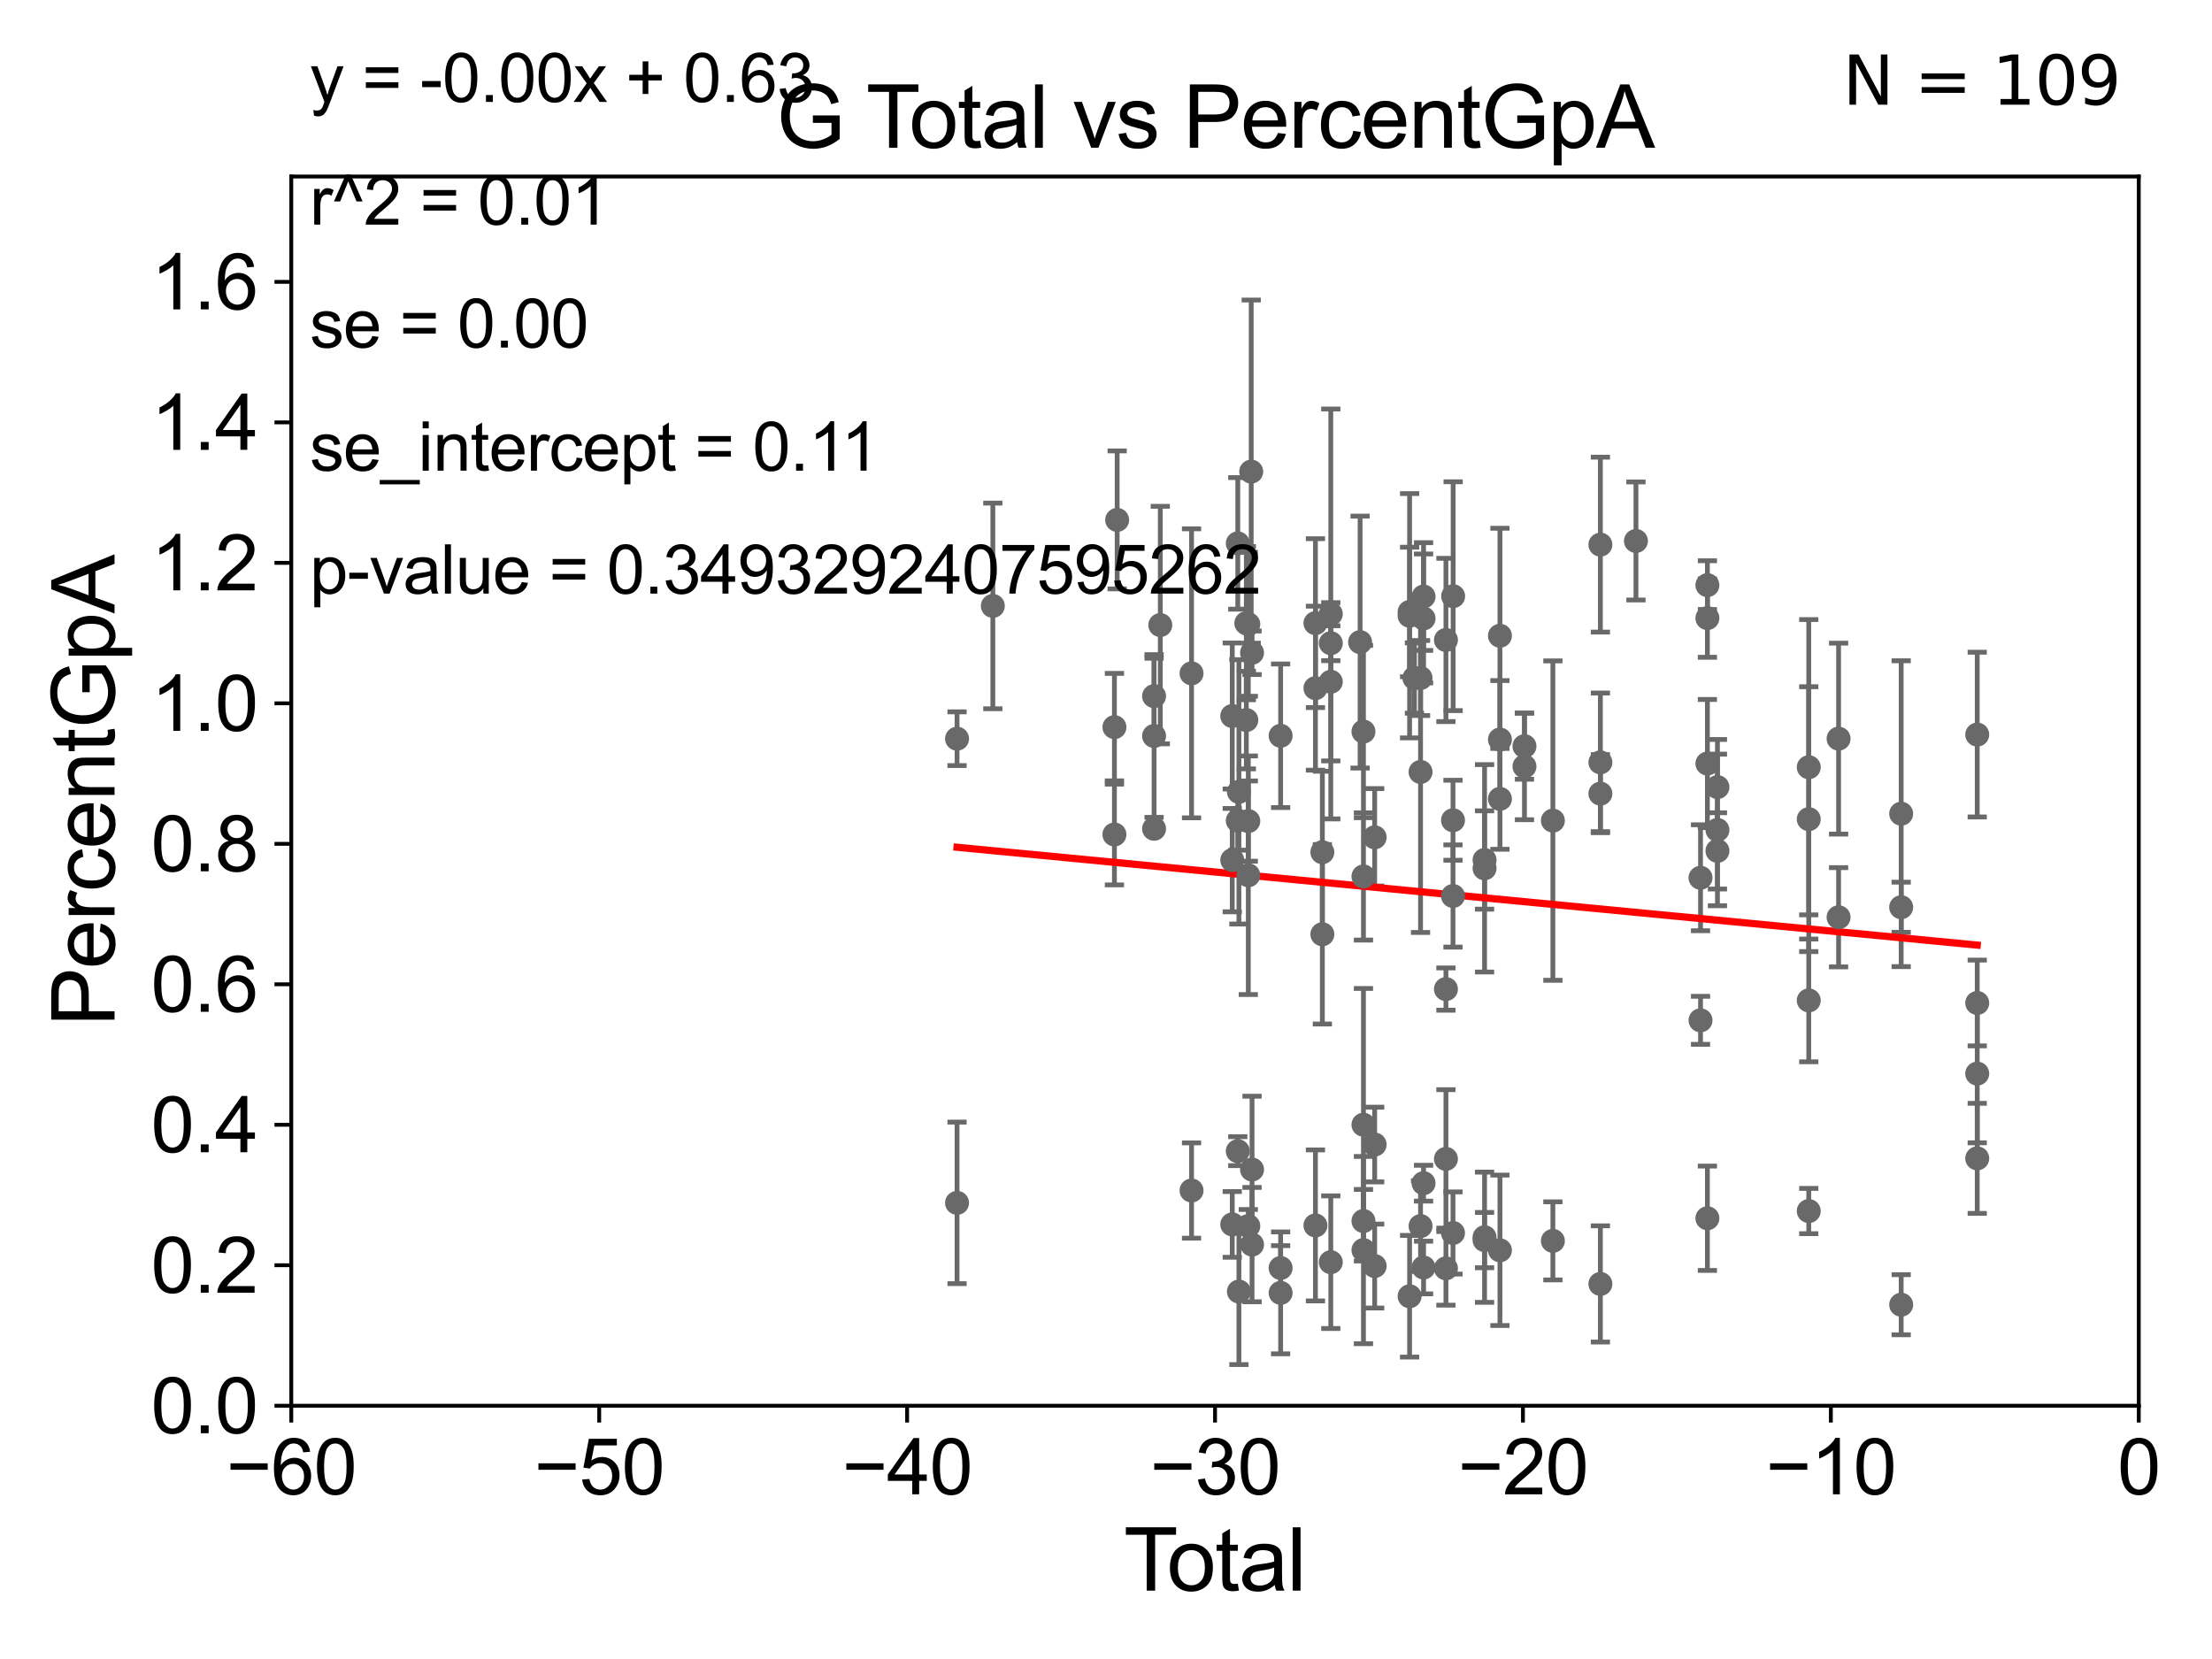 <?xml version="1.0" encoding="utf-8" standalone="no"?>
<!DOCTYPE svg PUBLIC "-//W3C//DTD SVG 1.1//EN"
  "http://www.w3.org/Graphics/SVG/1.1/DTD/svg11.dtd">
<svg xmlns:xlink="http://www.w3.org/1999/xlink" width="460.8pt" height="345.6pt" viewBox="0 0 460.8 345.6" xmlns="http://www.w3.org/2000/svg" version="1.1">
 <defs>
  <style type="text/css">*{stroke-linejoin: round; stroke-linecap: butt}</style>
 </defs>
 <g id="figure_1">
  <g id="patch_1">
   <path d="M 0 345.6 
L 460.8 345.6 
L 460.8 0 
L 0 0 
z
" style="fill: #ffffff"/>
  </g>
  <g id="axes_1">
   <g id="patch_2">
    <path d="M 60.68 292.84 
L 445.545 292.84 
L 445.545 36.775 
L 60.68 36.775 
z
" style="fill: #ffffff"/>
   </g>
   <g id="PathCollection_1">
    <defs>
     <path id="m8ad62f81f0" d="M 0 1.118 
C 0.297 1.118 0.581 1 0.791 0.791 
C 1 0.581 1.118 0.297 1.118 0 
C 1.118 -0.297 1 -0.581 0.791 -0.791 
C 0.581 -1 0.297 -1.118 0 -1.118 
C -0.297 -1.118 -0.581 -1 -0.791 -0.791 
C -1 -0.581 -1.118 -0.297 -1.118 0 
C -1.118 0.297 -1 0.581 -0.791 0.791 
C -0.581 1 -0.297 1.118 0 1.118 
z
" style="stroke: #696969"/>
    </defs>
    <g clip-path="url(#pc51b94a0e9)">
     <use xlink:href="#m8ad62f81f0" x="199.371" y="250.581" style="fill: #696969; stroke: #696969"/>
     <use xlink:href="#m8ad62f81f0" x="317.574" y="155.446" style="fill: #696969; stroke: #696969"/>
     <use xlink:href="#m8ad62f81f0" x="312.464" y="132.439" style="fill: #696969; stroke: #696969"/>
     <use xlink:href="#m8ad62f81f0" x="312.464" y="166.416" style="fill: #696969; stroke: #696969"/>
     <use xlink:href="#m8ad62f81f0" x="312.464" y="260.463" style="fill: #696969; stroke: #696969"/>
     <use xlink:href="#m8ad62f81f0" x="312.464" y="154.059" style="fill: #696969; stroke: #696969"/>
     <use xlink:href="#m8ad62f81f0" x="309.262" y="257.735" style="fill: #696969; stroke: #696969"/>
     <use xlink:href="#m8ad62f81f0" x="309.262" y="258.335" style="fill: #696969; stroke: #696969"/>
     <use xlink:href="#m8ad62f81f0" x="309.262" y="180.884" style="fill: #696969; stroke: #696969"/>
     <use xlink:href="#m8ad62f81f0" x="309.262" y="179.153" style="fill: #696969; stroke: #696969"/>
     <use xlink:href="#m8ad62f81f0" x="302.715" y="124.199" style="fill: #696969; stroke: #696969"/>
     <use xlink:href="#m8ad62f81f0" x="302.686" y="186.652" style="fill: #696969; stroke: #696969"/>
     <use xlink:href="#m8ad62f81f0" x="302.686" y="256.854" style="fill: #696969; stroke: #696969"/>
     <use xlink:href="#m8ad62f81f0" x="302.686" y="170.873" style="fill: #696969; stroke: #696969"/>
     <use xlink:href="#m8ad62f81f0" x="301.214" y="241.421" style="fill: #696969; stroke: #696969"/>
     <use xlink:href="#m8ad62f81f0" x="301.214" y="264.219" style="fill: #696969; stroke: #696969"/>
     <use xlink:href="#m8ad62f81f0" x="301.214" y="206.043" style="fill: #696969; stroke: #696969"/>
     <use xlink:href="#m8ad62f81f0" x="301.214" y="133.316" style="fill: #696969; stroke: #696969"/>
     <use xlink:href="#m8ad62f81f0" x="296.554" y="128.83" style="fill: #696969; stroke: #696969"/>
     <use xlink:href="#m8ad62f81f0" x="296.554" y="124.27" style="fill: #696969; stroke: #696969"/>
     <use xlink:href="#m8ad62f81f0" x="296.554" y="246.482" style="fill: #696969; stroke: #696969"/>
     <use xlink:href="#m8ad62f81f0" x="296.554" y="264.045" style="fill: #696969; stroke: #696969"/>
     <use xlink:href="#m8ad62f81f0" x="295.926" y="141.24" style="fill: #696969; stroke: #696969"/>
     <use xlink:href="#m8ad62f81f0" x="295.926" y="255.418" style="fill: #696969; stroke: #696969"/>
     <use xlink:href="#m8ad62f81f0" x="317.574" y="159.655" style="fill: #696969; stroke: #696969"/>
     <use xlink:href="#m8ad62f81f0" x="323.494" y="170.946" style="fill: #696969; stroke: #696969"/>
     <use xlink:href="#m8ad62f81f0" x="323.494" y="258.495" style="fill: #696969; stroke: #696969"/>
     <use xlink:href="#m8ad62f81f0" x="333.391" y="158.81" style="fill: #696969; stroke: #696969"/>
     <use xlink:href="#m8ad62f81f0" x="411.893" y="208.938" style="fill: #696969; stroke: #696969"/>
     <use xlink:href="#m8ad62f81f0" x="411.893" y="223.65" style="fill: #696969; stroke: #696969"/>
     <use xlink:href="#m8ad62f81f0" x="396.05" y="188.992" style="fill: #696969; stroke: #696969"/>
     <use xlink:href="#m8ad62f81f0" x="396.05" y="271.795" style="fill: #696969; stroke: #696969"/>
     <use xlink:href="#m8ad62f81f0" x="396.05" y="169.507" style="fill: #696969; stroke: #696969"/>
     <use xlink:href="#m8ad62f81f0" x="383.011" y="153.873" style="fill: #696969; stroke: #696969"/>
     <use xlink:href="#m8ad62f81f0" x="383.011" y="191.082" style="fill: #696969; stroke: #696969"/>
     <use xlink:href="#m8ad62f81f0" x="376.797" y="252.283" style="fill: #696969; stroke: #696969"/>
     <use xlink:href="#m8ad62f81f0" x="376.797" y="170.644" style="fill: #696969; stroke: #696969"/>
     <use xlink:href="#m8ad62f81f0" x="376.797" y="208.407" style="fill: #696969; stroke: #696969"/>
     <use xlink:href="#m8ad62f81f0" x="376.797" y="159.824" style="fill: #696969; stroke: #696969"/>
     <use xlink:href="#m8ad62f81f0" x="295.926" y="160.814" style="fill: #696969; stroke: #696969"/>
     <use xlink:href="#m8ad62f81f0" x="357.775" y="177.251" style="fill: #696969; stroke: #696969"/>
     <use xlink:href="#m8ad62f81f0" x="357.775" y="172.893" style="fill: #696969; stroke: #696969"/>
     <use xlink:href="#m8ad62f81f0" x="355.683" y="253.784" style="fill: #696969; stroke: #696969"/>
     <use xlink:href="#m8ad62f81f0" x="355.683" y="159.059" style="fill: #696969; stroke: #696969"/>
     <use xlink:href="#m8ad62f81f0" x="355.683" y="128.76" style="fill: #696969; stroke: #696969"/>
     <use xlink:href="#m8ad62f81f0" x="355.683" y="121.894" style="fill: #696969; stroke: #696969"/>
     <use xlink:href="#m8ad62f81f0" x="354.252" y="182.855" style="fill: #696969; stroke: #696969"/>
     <use xlink:href="#m8ad62f81f0" x="354.252" y="212.55" style="fill: #696969; stroke: #696969"/>
     <use xlink:href="#m8ad62f81f0" x="340.798" y="112.694" style="fill: #696969; stroke: #696969"/>
     <use xlink:href="#m8ad62f81f0" x="333.391" y="165.328" style="fill: #696969; stroke: #696969"/>
     <use xlink:href="#m8ad62f81f0" x="333.391" y="113.457" style="fill: #696969; stroke: #696969"/>
     <use xlink:href="#m8ad62f81f0" x="333.391" y="267.466" style="fill: #696969; stroke: #696969"/>
     <use xlink:href="#m8ad62f81f0" x="357.775" y="163.969" style="fill: #696969; stroke: #696969"/>
     <use xlink:href="#m8ad62f81f0" x="411.893" y="241.307" style="fill: #696969; stroke: #696969"/>
     <use xlink:href="#m8ad62f81f0" x="294.653" y="141.241" style="fill: #696969; stroke: #696969"/>
     <use xlink:href="#m8ad62f81f0" x="293.646" y="128.271" style="fill: #696969; stroke: #696969"/>
     <use xlink:href="#m8ad62f81f0" x="260.045" y="182.332" style="fill: #696969; stroke: #696969"/>
     <use xlink:href="#m8ad62f81f0" x="260.045" y="171.046" style="fill: #696969; stroke: #696969"/>
     <use xlink:href="#m8ad62f81f0" x="259.633" y="129.815" style="fill: #696969; stroke: #696969"/>
     <use xlink:href="#m8ad62f81f0" x="259.633" y="150.001" style="fill: #696969; stroke: #696969"/>
     <use xlink:href="#m8ad62f81f0" x="258.088" y="269.055" style="fill: #696969; stroke: #696969"/>
     <use xlink:href="#m8ad62f81f0" x="258.088" y="164.96" style="fill: #696969; stroke: #696969"/>
     <use xlink:href="#m8ad62f81f0" x="257.853" y="113.195" style="fill: #696969; stroke: #696969"/>
     <use xlink:href="#m8ad62f81f0" x="257.853" y="239.809" style="fill: #696969; stroke: #696969"/>
     <use xlink:href="#m8ad62f81f0" x="257.853" y="170.955" style="fill: #696969; stroke: #696969"/>
     <use xlink:href="#m8ad62f81f0" x="256.701" y="149.156" style="fill: #696969; stroke: #696969"/>
     <use xlink:href="#m8ad62f81f0" x="256.701" y="255.069" style="fill: #696969; stroke: #696969"/>
     <use xlink:href="#m8ad62f81f0" x="256.701" y="179.182" style="fill: #696969; stroke: #696969"/>
     <use xlink:href="#m8ad62f81f0" x="248.22" y="140.27" style="fill: #696969; stroke: #696969"/>
     <use xlink:href="#m8ad62f81f0" x="248.22" y="248.006" style="fill: #696969; stroke: #696969"/>
     <use xlink:href="#m8ad62f81f0" x="241.71" y="130.211" style="fill: #696969; stroke: #696969"/>
     <use xlink:href="#m8ad62f81f0" x="240.415" y="145.017" style="fill: #696969; stroke: #696969"/>
     <use xlink:href="#m8ad62f81f0" x="240.415" y="172.647" style="fill: #696969; stroke: #696969"/>
     <use xlink:href="#m8ad62f81f0" x="240.415" y="153.321" style="fill: #696969; stroke: #696969"/>
     <use xlink:href="#m8ad62f81f0" x="232.725" y="108.307" style="fill: #696969; stroke: #696969"/>
     <use xlink:href="#m8ad62f81f0" x="232.156" y="151.474" style="fill: #696969; stroke: #696969"/>
     <use xlink:href="#m8ad62f81f0" x="232.156" y="173.84" style="fill: #696969; stroke: #696969"/>
     <use xlink:href="#m8ad62f81f0" x="206.827" y="126.225" style="fill: #696969; stroke: #696969"/>
     <use xlink:href="#m8ad62f81f0" x="199.371" y="153.884" style="fill: #696969; stroke: #696969"/>
     <use xlink:href="#m8ad62f81f0" x="260.045" y="255.406" style="fill: #696969; stroke: #696969"/>
     <use xlink:href="#m8ad62f81f0" x="260.045" y="130.045" style="fill: #696969; stroke: #696969"/>
     <use xlink:href="#m8ad62f81f0" x="260.65" y="98.244" style="fill: #696969; stroke: #696969"/>
     <use xlink:href="#m8ad62f81f0" x="260.824" y="243.637" style="fill: #696969; stroke: #696969"/>
     <use xlink:href="#m8ad62f81f0" x="293.646" y="270.034" style="fill: #696969; stroke: #696969"/>
     <use xlink:href="#m8ad62f81f0" x="286.369" y="174.428" style="fill: #696969; stroke: #696969"/>
     <use xlink:href="#m8ad62f81f0" x="286.369" y="238.43" style="fill: #696969; stroke: #696969"/>
     <use xlink:href="#m8ad62f81f0" x="286.369" y="263.739" style="fill: #696969; stroke: #696969"/>
     <use xlink:href="#m8ad62f81f0" x="284.033" y="182.58" style="fill: #696969; stroke: #696969"/>
     <use xlink:href="#m8ad62f81f0" x="284.033" y="234.3" style="fill: #696969; stroke: #696969"/>
     <use xlink:href="#m8ad62f81f0" x="284.033" y="152.4" style="fill: #696969; stroke: #696969"/>
     <use xlink:href="#m8ad62f81f0" x="284.033" y="260.415" style="fill: #696969; stroke: #696969"/>
     <use xlink:href="#m8ad62f81f0" x="284.033" y="254.36" style="fill: #696969; stroke: #696969"/>
     <use xlink:href="#m8ad62f81f0" x="283.333" y="133.761" style="fill: #696969; stroke: #696969"/>
     <use xlink:href="#m8ad62f81f0" x="277.229" y="262.939" style="fill: #696969; stroke: #696969"/>
     <use xlink:href="#m8ad62f81f0" x="293.646" y="127.485" style="fill: #696969; stroke: #696969"/>
     <use xlink:href="#m8ad62f81f0" x="277.229" y="133.988" style="fill: #696969; stroke: #696969"/>
     <use xlink:href="#m8ad62f81f0" x="277.229" y="142.026" style="fill: #696969; stroke: #696969"/>
     <use xlink:href="#m8ad62f81f0" x="275.47" y="194.625" style="fill: #696969; stroke: #696969"/>
     <use xlink:href="#m8ad62f81f0" x="275.47" y="177.53" style="fill: #696969; stroke: #696969"/>
     <use xlink:href="#m8ad62f81f0" x="274.031" y="129.809" style="fill: #696969; stroke: #696969"/>
     <use xlink:href="#m8ad62f81f0" x="274.031" y="143.356" style="fill: #696969; stroke: #696969"/>
     <use xlink:href="#m8ad62f81f0" x="274.031" y="255.278" style="fill: #696969; stroke: #696969"/>
     <use xlink:href="#m8ad62f81f0" x="266.778" y="269.331" style="fill: #696969; stroke: #696969"/>
     <use xlink:href="#m8ad62f81f0" x="266.778" y="153.276" style="fill: #696969; stroke: #696969"/>
     <use xlink:href="#m8ad62f81f0" x="266.778" y="264.146" style="fill: #696969; stroke: #696969"/>
     <use xlink:href="#m8ad62f81f0" x="260.824" y="135.984" style="fill: #696969; stroke: #696969"/>
     <use xlink:href="#m8ad62f81f0" x="260.824" y="259.271" style="fill: #696969; stroke: #696969"/>
     <use xlink:href="#m8ad62f81f0" x="277.229" y="127.898" style="fill: #696969; stroke: #696969"/>
     <use xlink:href="#m8ad62f81f0" x="411.893" y="153.029" style="fill: #696969; stroke: #696969"/>
    </g>
   </g>
   <g id="matplotlib.axis_1">
    <g id="xtick_1">
     <g id="line2d_1">
      <defs>
       <path id="me729240b3d" d="M 0 0 
L 0 3.5 
" style="stroke: #000000; stroke-width: 0.8"/>
      </defs>
      <g>
       <use xlink:href="#me729240b3d" x="60.68" y="292.84" style="stroke: #000000; stroke-width: 0.8"/>
      </g>
     </g>
     <g id="text_1">
      <!-- −60 -->
      <g transform="translate(47.11 311.293)scale(0.16 -0.16)">
       <defs>
        <path id="ArialMT-2212" d="M 3381 1997 
L 356 1997 
L 356 2522 
L 3381 2522 
L 3381 1997 
z
" transform="scale(0.016)"/>
        <path id="ArialMT-36" d="M 3184 3459 
L 2625 3416 
Q 2550 3747 2413 3897 
Q 2184 4138 1850 4138 
Q 1581 4138 1378 3988 
Q 1113 3794 959 3422 
Q 806 3050 800 2363 
Q 1003 2672 1297 2822 
Q 1591 2972 1913 2972 
Q 2475 2972 2870 2558 
Q 3266 2144 3266 1488 
Q 3266 1056 3080 686 
Q 2894 316 2569 119 
Q 2244 -78 1831 -78 
Q 1128 -78 684 439 
Q 241 956 241 2144 
Q 241 3472 731 4075 
Q 1159 4600 1884 4600 
Q 2425 4600 2770 4297 
Q 3116 3994 3184 3459 
z
M 888 1484 
Q 888 1194 1011 928 
Q 1134 663 1356 523 
Q 1578 384 1822 384 
Q 2178 384 2434 671 
Q 2691 959 2691 1453 
Q 2691 1928 2437 2201 
Q 2184 2475 1800 2475 
Q 1419 2475 1153 2201 
Q 888 1928 888 1484 
z
" transform="scale(0.016)"/>
        <path id="ArialMT-30" d="M 266 2259 
Q 266 3072 433 3567 
Q 600 4063 929 4331 
Q 1259 4600 1759 4600 
Q 2128 4600 2406 4451 
Q 2684 4303 2865 4023 
Q 3047 3744 3150 3342 
Q 3253 2941 3253 2259 
Q 3253 1453 3087 958 
Q 2922 463 2592 192 
Q 2263 -78 1759 -78 
Q 1097 -78 719 397 
Q 266 969 266 2259 
z
M 844 2259 
Q 844 1131 1108 757 
Q 1372 384 1759 384 
Q 2147 384 2411 759 
Q 2675 1134 2675 2259 
Q 2675 3391 2411 3762 
Q 2147 4134 1753 4134 
Q 1366 4134 1134 3806 
Q 844 3388 844 2259 
z
" transform="scale(0.016)"/>
       </defs>
       <use xlink:href="#ArialMT-2212"/>
       <use xlink:href="#ArialMT-36" x="58.398"/>
       <use xlink:href="#ArialMT-30" x="114.014"/>
      </g>
     </g>
    </g>
    <g id="xtick_2">
     <g id="line2d_2">
      <g>
       <use xlink:href="#me729240b3d" x="124.824" y="292.84" style="stroke: #000000; stroke-width: 0.8"/>
      </g>
     </g>
     <g id="text_2">
      <!-- −50 -->
      <g transform="translate(111.254 311.293)scale(0.16 -0.16)">
       <defs>
        <path id="ArialMT-35" d="M 266 1200 
L 856 1250 
Q 922 819 1161 601 
Q 1400 384 1738 384 
Q 2144 384 2425 690 
Q 2706 997 2706 1503 
Q 2706 1984 2436 2262 
Q 2166 2541 1728 2541 
Q 1456 2541 1237 2417 
Q 1019 2294 894 2097 
L 366 2166 
L 809 4519 
L 3088 4519 
L 3088 3981 
L 1259 3981 
L 1013 2750 
Q 1425 3038 1878 3038 
Q 2478 3038 2890 2622 
Q 3303 2206 3303 1553 
Q 3303 931 2941 478 
Q 2500 -78 1738 -78 
Q 1113 -78 717 272 
Q 322 622 266 1200 
z
" transform="scale(0.016)"/>
       </defs>
       <use xlink:href="#ArialMT-2212"/>
       <use xlink:href="#ArialMT-35" x="58.398"/>
       <use xlink:href="#ArialMT-30" x="114.014"/>
      </g>
     </g>
    </g>
    <g id="xtick_3">
     <g id="line2d_3">
      <g>
       <use xlink:href="#me729240b3d" x="188.968" y="292.84" style="stroke: #000000; stroke-width: 0.8"/>
      </g>
     </g>
     <g id="text_3">
      <!-- −40 -->
      <g transform="translate(175.398 311.293)scale(0.16 -0.16)">
       <defs>
        <path id="ArialMT-34" d="M 2069 0 
L 2069 1097 
L 81 1097 
L 81 1613 
L 2172 4581 
L 2631 4581 
L 2631 1613 
L 3250 1613 
L 3250 1097 
L 2631 1097 
L 2631 0 
L 2069 0 
z
M 2069 1613 
L 2069 3678 
L 634 1613 
L 2069 1613 
z
" transform="scale(0.016)"/>
       </defs>
       <use xlink:href="#ArialMT-2212"/>
       <use xlink:href="#ArialMT-34" x="58.398"/>
       <use xlink:href="#ArialMT-30" x="114.014"/>
      </g>
     </g>
    </g>
    <g id="xtick_4">
     <g id="line2d_4">
      <g>
       <use xlink:href="#me729240b3d" x="253.113" y="292.84" style="stroke: #000000; stroke-width: 0.8"/>
      </g>
     </g>
     <g id="text_4">
      <!-- −30 -->
      <g transform="translate(239.542 311.293)scale(0.16 -0.16)">
       <defs>
        <path id="ArialMT-33" d="M 269 1209 
L 831 1284 
Q 928 806 1161 595 
Q 1394 384 1728 384 
Q 2125 384 2398 659 
Q 2672 934 2672 1341 
Q 2672 1728 2419 1979 
Q 2166 2231 1775 2231 
Q 1616 2231 1378 2169 
L 1441 2663 
Q 1497 2656 1531 2656 
Q 1891 2656 2178 2843 
Q 2466 3031 2466 3422 
Q 2466 3731 2256 3934 
Q 2047 4138 1716 4138 
Q 1388 4138 1169 3931 
Q 950 3725 888 3313 
L 325 3413 
Q 428 3978 793 4289 
Q 1159 4600 1703 4600 
Q 2078 4600 2393 4439 
Q 2709 4278 2876 4000 
Q 3044 3722 3044 3409 
Q 3044 3113 2884 2869 
Q 2725 2625 2413 2481 
Q 2819 2388 3044 2092 
Q 3269 1797 3269 1353 
Q 3269 753 2831 336 
Q 2394 -81 1725 -81 
Q 1122 -81 723 278 
Q 325 638 269 1209 
z
" transform="scale(0.016)"/>
       </defs>
       <use xlink:href="#ArialMT-2212"/>
       <use xlink:href="#ArialMT-33" x="58.398"/>
       <use xlink:href="#ArialMT-30" x="114.014"/>
      </g>
     </g>
    </g>
    <g id="xtick_5">
     <g id="line2d_5">
      <g>
       <use xlink:href="#me729240b3d" x="317.257" y="292.84" style="stroke: #000000; stroke-width: 0.8"/>
      </g>
     </g>
     <g id="text_5">
      <!-- −20 -->
      <g transform="translate(303.687 311.293)scale(0.16 -0.16)">
       <defs>
        <path id="ArialMT-32" d="M 3222 541 
L 3222 0 
L 194 0 
Q 188 203 259 391 
Q 375 700 629 1000 
Q 884 1300 1366 1694 
Q 2113 2306 2375 2664 
Q 2638 3022 2638 3341 
Q 2638 3675 2398 3904 
Q 2159 4134 1775 4134 
Q 1369 4134 1125 3890 
Q 881 3647 878 3216 
L 300 3275 
Q 359 3922 746 4261 
Q 1134 4600 1788 4600 
Q 2447 4600 2831 4234 
Q 3216 3869 3216 3328 
Q 3216 3053 3103 2787 
Q 2991 2522 2730 2228 
Q 2469 1934 1863 1422 
Q 1356 997 1212 845 
Q 1069 694 975 541 
L 3222 541 
z
" transform="scale(0.016)"/>
       </defs>
       <use xlink:href="#ArialMT-2212"/>
       <use xlink:href="#ArialMT-32" x="58.398"/>
       <use xlink:href="#ArialMT-30" x="114.014"/>
      </g>
     </g>
    </g>
    <g id="xtick_6">
     <g id="line2d_6">
      <g>
       <use xlink:href="#me729240b3d" x="381.401" y="292.84" style="stroke: #000000; stroke-width: 0.8"/>
      </g>
     </g>
     <g id="text_6">
      <!-- −10 -->
      <g transform="translate(367.831 311.293)scale(0.16 -0.16)">
       <defs>
        <path id="ArialMT-31" d="M 2384 0 
L 1822 0 
L 1822 3584 
Q 1619 3391 1289 3197 
Q 959 3003 697 2906 
L 697 3450 
Q 1169 3672 1522 3987 
Q 1875 4303 2022 4600 
L 2384 4600 
L 2384 0 
z
" transform="scale(0.016)"/>
       </defs>
       <use xlink:href="#ArialMT-2212"/>
       <use xlink:href="#ArialMT-31" x="58.398"/>
       <use xlink:href="#ArialMT-30" x="114.014"/>
      </g>
     </g>
    </g>
    <g id="xtick_7">
     <g id="line2d_7">
      <g>
       <use xlink:href="#me729240b3d" x="445.545" y="292.84" style="stroke: #000000; stroke-width: 0.8"/>
      </g>
     </g>
     <g id="text_7">
      <!-- 0 -->
      <g transform="translate(441.096 311.293)scale(0.16 -0.16)">
       <use xlink:href="#ArialMT-30"/>
      </g>
     </g>
    </g>
    <g id="text_8">
     <!-- Total -->
     <g transform="translate(234.107 331.357)scale(0.18 -0.18)">
      <defs>
       <path id="ArialMT-54" d="M 1659 0 
L 1659 4041 
L 150 4041 
L 150 4581 
L 3781 4581 
L 3781 4041 
L 2266 4041 
L 2266 0 
L 1659 0 
z
" transform="scale(0.016)"/>
       <path id="ArialMT-6f" d="M 213 1659 
Q 213 2581 725 3025 
Q 1153 3394 1769 3394 
Q 2453 3394 2887 2945 
Q 3322 2497 3322 1706 
Q 3322 1066 3130 698 
Q 2938 331 2570 128 
Q 2203 -75 1769 -75 
Q 1072 -75 642 372 
Q 213 819 213 1659 
z
M 791 1659 
Q 791 1022 1069 705 
Q 1347 388 1769 388 
Q 2188 388 2466 706 
Q 2744 1025 2744 1678 
Q 2744 2294 2464 2611 
Q 2184 2928 1769 2928 
Q 1347 2928 1069 2612 
Q 791 2297 791 1659 
z
" transform="scale(0.016)"/>
       <path id="ArialMT-74" d="M 1650 503 
L 1731 6 
Q 1494 -44 1306 -44 
Q 1000 -44 831 53 
Q 663 150 594 308 
Q 525 466 525 972 
L 525 2881 
L 113 2881 
L 113 3319 
L 525 3319 
L 525 4141 
L 1084 4478 
L 1084 3319 
L 1650 3319 
L 1650 2881 
L 1084 2881 
L 1084 941 
Q 1084 700 1114 631 
Q 1144 563 1211 522 
Q 1278 481 1403 481 
Q 1497 481 1650 503 
z
" transform="scale(0.016)"/>
       <path id="ArialMT-61" d="M 2588 409 
Q 2275 144 1986 34 
Q 1697 -75 1366 -75 
Q 819 -75 525 192 
Q 231 459 231 875 
Q 231 1119 342 1320 
Q 453 1522 633 1644 
Q 813 1766 1038 1828 
Q 1203 1872 1538 1913 
Q 2219 1994 2541 2106 
Q 2544 2222 2544 2253 
Q 2544 2597 2384 2738 
Q 2169 2928 1744 2928 
Q 1347 2928 1158 2789 
Q 969 2650 878 2297 
L 328 2372 
Q 403 2725 575 2942 
Q 747 3159 1072 3276 
Q 1397 3394 1825 3394 
Q 2250 3394 2515 3294 
Q 2781 3194 2906 3042 
Q 3031 2891 3081 2659 
Q 3109 2516 3109 2141 
L 3109 1391 
Q 3109 606 3145 398 
Q 3181 191 3288 0 
L 2700 0 
Q 2613 175 2588 409 
z
M 2541 1666 
Q 2234 1541 1622 1453 
Q 1275 1403 1131 1340 
Q 988 1278 909 1158 
Q 831 1038 831 891 
Q 831 666 1001 516 
Q 1172 366 1500 366 
Q 1825 366 2078 508 
Q 2331 650 2450 897 
Q 2541 1088 2541 1459 
L 2541 1666 
z
" transform="scale(0.016)"/>
       <path id="ArialMT-6c" d="M 409 0 
L 409 4581 
L 972 4581 
L 972 0 
L 409 0 
z
" transform="scale(0.016)"/>
      </defs>
      <use xlink:href="#ArialMT-54"/>
      <use xlink:href="#ArialMT-6f" x="49.959"/>
      <use xlink:href="#ArialMT-74" x="105.574"/>
      <use xlink:href="#ArialMT-61" x="133.357"/>
      <use xlink:href="#ArialMT-6c" x="188.973"/>
     </g>
    </g>
   </g>
   <g id="matplotlib.axis_2">
    <g id="ytick_1">
     <g id="line2d_8">
      <defs>
       <path id="mb4178207b8" d="M 0 0 
L -3.5 0 
" style="stroke: #000000; stroke-width: 0.8"/>
      </defs>
      <g>
       <use xlink:href="#mb4178207b8" x="60.68" y="292.84" style="stroke: #000000; stroke-width: 0.8"/>
      </g>
     </g>
     <g id="text_9">
      <!-- 0.0 -->
      <g transform="translate(31.44 298.566)scale(0.16 -0.16)">
       <defs>
        <path id="ArialMT-2e" d="M 581 0 
L 581 641 
L 1222 641 
L 1222 0 
L 581 0 
z
" transform="scale(0.016)"/>
       </defs>
       <use xlink:href="#ArialMT-30"/>
       <use xlink:href="#ArialMT-2e" x="55.615"/>
       <use xlink:href="#ArialMT-30" x="83.398"/>
      </g>
     </g>
    </g>
    <g id="ytick_2">
     <g id="line2d_9">
      <g>
       <use xlink:href="#mb4178207b8" x="60.68" y="263.575" style="stroke: #000000; stroke-width: 0.8"/>
      </g>
     </g>
     <g id="text_10">
      <!-- 0.2 -->
      <g transform="translate(31.44 269.302)scale(0.16 -0.16)">
       <use xlink:href="#ArialMT-30"/>
       <use xlink:href="#ArialMT-2e" x="55.615"/>
       <use xlink:href="#ArialMT-32" x="83.398"/>
      </g>
     </g>
    </g>
    <g id="ytick_3">
     <g id="line2d_10">
      <g>
       <use xlink:href="#mb4178207b8" x="60.68" y="234.311" style="stroke: #000000; stroke-width: 0.8"/>
      </g>
     </g>
     <g id="text_11">
      <!-- 0.4 -->
      <g transform="translate(31.44 240.037)scale(0.16 -0.16)">
       <use xlink:href="#ArialMT-30"/>
       <use xlink:href="#ArialMT-2e" x="55.615"/>
       <use xlink:href="#ArialMT-34" x="83.398"/>
      </g>
     </g>
    </g>
    <g id="ytick_4">
     <g id="line2d_11">
      <g>
       <use xlink:href="#mb4178207b8" x="60.68" y="205.046" style="stroke: #000000; stroke-width: 0.8"/>
      </g>
     </g>
     <g id="text_12">
      <!-- 0.6 -->
      <g transform="translate(31.44 210.772)scale(0.16 -0.16)">
       <use xlink:href="#ArialMT-30"/>
       <use xlink:href="#ArialMT-2e" x="55.615"/>
       <use xlink:href="#ArialMT-36" x="83.398"/>
      </g>
     </g>
    </g>
    <g id="ytick_5">
     <g id="line2d_12">
      <g>
       <use xlink:href="#mb4178207b8" x="60.68" y="175.782" style="stroke: #000000; stroke-width: 0.8"/>
      </g>
     </g>
     <g id="text_13">
      <!-- 0.8 -->
      <g transform="translate(31.44 181.508)scale(0.16 -0.16)">
       <defs>
        <path id="ArialMT-38" d="M 1131 2484 
Q 781 2613 612 2850 
Q 444 3088 444 3419 
Q 444 3919 803 4259 
Q 1163 4600 1759 4600 
Q 2359 4600 2725 4251 
Q 3091 3903 3091 3403 
Q 3091 3084 2923 2848 
Q 2756 2613 2416 2484 
Q 2838 2347 3058 2040 
Q 3278 1734 3278 1309 
Q 3278 722 2862 322 
Q 2447 -78 1769 -78 
Q 1091 -78 675 323 
Q 259 725 259 1325 
Q 259 1772 486 2073 
Q 713 2375 1131 2484 
z
M 1019 3438 
Q 1019 3113 1228 2906 
Q 1438 2700 1772 2700 
Q 2097 2700 2305 2904 
Q 2513 3109 2513 3406 
Q 2513 3716 2298 3927 
Q 2084 4138 1766 4138 
Q 1444 4138 1231 3931 
Q 1019 3725 1019 3438 
z
M 838 1322 
Q 838 1081 952 856 
Q 1066 631 1291 507 
Q 1516 384 1775 384 
Q 2178 384 2440 643 
Q 2703 903 2703 1303 
Q 2703 1709 2433 1975 
Q 2163 2241 1756 2241 
Q 1359 2241 1098 1978 
Q 838 1716 838 1322 
z
" transform="scale(0.016)"/>
       </defs>
       <use xlink:href="#ArialMT-30"/>
       <use xlink:href="#ArialMT-2e" x="55.615"/>
       <use xlink:href="#ArialMT-38" x="83.398"/>
      </g>
     </g>
    </g>
    <g id="ytick_6">
     <g id="line2d_13">
      <g>
       <use xlink:href="#mb4178207b8" x="60.68" y="146.517" style="stroke: #000000; stroke-width: 0.8"/>
      </g>
     </g>
     <g id="text_14">
      <!-- 1.0 -->
      <g transform="translate(31.44 152.243)scale(0.16 -0.16)">
       <use xlink:href="#ArialMT-31"/>
       <use xlink:href="#ArialMT-2e" x="55.615"/>
       <use xlink:href="#ArialMT-30" x="83.398"/>
      </g>
     </g>
    </g>
    <g id="ytick_7">
     <g id="line2d_14">
      <g>
       <use xlink:href="#mb4178207b8" x="60.68" y="117.252" style="stroke: #000000; stroke-width: 0.8"/>
      </g>
     </g>
     <g id="text_15">
      <!-- 1.2 -->
      <g transform="translate(31.44 122.979)scale(0.16 -0.16)">
       <use xlink:href="#ArialMT-31"/>
       <use xlink:href="#ArialMT-2e" x="55.615"/>
       <use xlink:href="#ArialMT-32" x="83.398"/>
      </g>
     </g>
    </g>
    <g id="ytick_8">
     <g id="line2d_15">
      <g>
       <use xlink:href="#mb4178207b8" x="60.68" y="87.988" style="stroke: #000000; stroke-width: 0.8"/>
      </g>
     </g>
     <g id="text_16">
      <!-- 1.4 -->
      <g transform="translate(31.44 93.714)scale(0.16 -0.16)">
       <use xlink:href="#ArialMT-31"/>
       <use xlink:href="#ArialMT-2e" x="55.615"/>
       <use xlink:href="#ArialMT-34" x="83.398"/>
      </g>
     </g>
    </g>
    <g id="ytick_9">
     <g id="line2d_16">
      <g>
       <use xlink:href="#mb4178207b8" x="60.68" y="58.723" style="stroke: #000000; stroke-width: 0.8"/>
      </g>
     </g>
     <g id="text_17">
      <!-- 1.6 -->
      <g transform="translate(31.44 64.45)scale(0.16 -0.16)">
       <use xlink:href="#ArialMT-31"/>
       <use xlink:href="#ArialMT-2e" x="55.615"/>
       <use xlink:href="#ArialMT-36" x="83.398"/>
      </g>
     </g>
    </g>
    <g id="text_18">
     <!-- PercentGpA -->
     <g transform="translate(23.863 213.831)rotate(-90)scale(0.18 -0.18)">
      <defs>
       <path id="ArialMT-50" d="M 494 0 
L 494 4581 
L 2222 4581 
Q 2678 4581 2919 4538 
Q 3256 4481 3484 4323 
Q 3713 4166 3852 3881 
Q 3991 3597 3991 3256 
Q 3991 2672 3619 2267 
Q 3247 1863 2275 1863 
L 1100 1863 
L 1100 0 
L 494 0 
z
M 1100 2403 
L 2284 2403 
Q 2872 2403 3119 2622 
Q 3366 2841 3366 3238 
Q 3366 3525 3220 3729 
Q 3075 3934 2838 4000 
Q 2684 4041 2272 4041 
L 1100 4041 
L 1100 2403 
z
" transform="scale(0.016)"/>
       <path id="ArialMT-65" d="M 2694 1069 
L 3275 997 
Q 3138 488 2766 206 
Q 2394 -75 1816 -75 
Q 1088 -75 661 373 
Q 234 822 234 1631 
Q 234 2469 665 2931 
Q 1097 3394 1784 3394 
Q 2450 3394 2872 2941 
Q 3294 2488 3294 1666 
Q 3294 1616 3291 1516 
L 816 1516 
Q 847 969 1125 678 
Q 1403 388 1819 388 
Q 2128 388 2347 550 
Q 2566 713 2694 1069 
z
M 847 1978 
L 2700 1978 
Q 2663 2397 2488 2606 
Q 2219 2931 1791 2931 
Q 1403 2931 1139 2672 
Q 875 2413 847 1978 
z
" transform="scale(0.016)"/>
       <path id="ArialMT-72" d="M 416 0 
L 416 3319 
L 922 3319 
L 922 2816 
Q 1116 3169 1280 3281 
Q 1444 3394 1641 3394 
Q 1925 3394 2219 3213 
L 2025 2691 
Q 1819 2813 1613 2813 
Q 1428 2813 1281 2702 
Q 1134 2591 1072 2394 
Q 978 2094 978 1738 
L 978 0 
L 416 0 
z
" transform="scale(0.016)"/>
       <path id="ArialMT-63" d="M 2588 1216 
L 3141 1144 
Q 3050 572 2676 248 
Q 2303 -75 1759 -75 
Q 1078 -75 664 370 
Q 250 816 250 1647 
Q 250 2184 428 2587 
Q 606 2991 970 3192 
Q 1334 3394 1763 3394 
Q 2303 3394 2647 3120 
Q 2991 2847 3088 2344 
L 2541 2259 
Q 2463 2594 2264 2762 
Q 2066 2931 1784 2931 
Q 1359 2931 1093 2626 
Q 828 2322 828 1663 
Q 828 994 1084 691 
Q 1341 388 1753 388 
Q 2084 388 2306 591 
Q 2528 794 2588 1216 
z
" transform="scale(0.016)"/>
       <path id="ArialMT-6e" d="M 422 0 
L 422 3319 
L 928 3319 
L 928 2847 
Q 1294 3394 1984 3394 
Q 2284 3394 2536 3286 
Q 2788 3178 2913 3003 
Q 3038 2828 3088 2588 
Q 3119 2431 3119 2041 
L 3119 0 
L 2556 0 
L 2556 2019 
Q 2556 2363 2490 2533 
Q 2425 2703 2258 2804 
Q 2091 2906 1866 2906 
Q 1506 2906 1245 2678 
Q 984 2450 984 1813 
L 984 0 
L 422 0 
z
" transform="scale(0.016)"/>
       <path id="ArialMT-47" d="M 2638 1797 
L 2638 2334 
L 4578 2338 
L 4578 638 
Q 4131 281 3656 101 
Q 3181 -78 2681 -78 
Q 2006 -78 1454 211 
Q 903 500 622 1047 
Q 341 1594 341 2269 
Q 341 2938 620 3517 
Q 900 4097 1425 4378 
Q 1950 4659 2634 4659 
Q 3131 4659 3532 4498 
Q 3934 4338 4162 4050 
Q 4391 3763 4509 3300 
L 3963 3150 
Q 3859 3500 3706 3700 
Q 3553 3900 3268 4020 
Q 2984 4141 2638 4141 
Q 2222 4141 1919 4014 
Q 1616 3888 1430 3681 
Q 1244 3475 1141 3228 
Q 966 2803 966 2306 
Q 966 1694 1177 1281 
Q 1388 869 1791 669 
Q 2194 469 2647 469 
Q 3041 469 3416 620 
Q 3791 772 3984 944 
L 3984 1797 
L 2638 1797 
z
" transform="scale(0.016)"/>
       <path id="ArialMT-70" d="M 422 -1272 
L 422 3319 
L 934 3319 
L 934 2888 
Q 1116 3141 1344 3267 
Q 1572 3394 1897 3394 
Q 2322 3394 2647 3175 
Q 2972 2956 3137 2557 
Q 3303 2159 3303 1684 
Q 3303 1175 3120 767 
Q 2938 359 2589 142 
Q 2241 -75 1856 -75 
Q 1575 -75 1351 44 
Q 1128 163 984 344 
L 984 -1272 
L 422 -1272 
z
M 931 1641 
Q 931 1000 1190 694 
Q 1450 388 1819 388 
Q 2194 388 2461 705 
Q 2728 1022 2728 1688 
Q 2728 2322 2467 2637 
Q 2206 2953 1844 2953 
Q 1484 2953 1207 2617 
Q 931 2281 931 1641 
z
" transform="scale(0.016)"/>
       <path id="ArialMT-41" d="M -9 0 
L 1750 4581 
L 2403 4581 
L 4278 0 
L 3588 0 
L 3053 1388 
L 1138 1388 
L 634 0 
L -9 0 
z
M 1313 1881 
L 2866 1881 
L 2388 3150 
Q 2169 3728 2063 4100 
Q 1975 3659 1816 3225 
L 1313 1881 
z
" transform="scale(0.016)"/>
      </defs>
      <use xlink:href="#ArialMT-50"/>
      <use xlink:href="#ArialMT-65" x="66.699"/>
      <use xlink:href="#ArialMT-72" x="122.314"/>
      <use xlink:href="#ArialMT-63" x="155.615"/>
      <use xlink:href="#ArialMT-65" x="205.615"/>
      <use xlink:href="#ArialMT-6e" x="261.23"/>
      <use xlink:href="#ArialMT-74" x="316.846"/>
      <use xlink:href="#ArialMT-47" x="344.629"/>
      <use xlink:href="#ArialMT-70" x="422.412"/>
      <use xlink:href="#ArialMT-41" x="478.027"/>
     </g>
    </g>
   </g>
   <g id="LineCollection_1">
    <path d="M 199.371 267.408 
L 199.371 233.754 
" clip-path="url(#pc51b94a0e9)" style="fill: none; stroke: #696969"/>
    <path d="M 317.574 162.332 
L 317.574 148.56 
" clip-path="url(#pc51b94a0e9)" style="fill: none; stroke: #696969"/>
    <path d="M 312.464 154.832 
L 312.464 110.045 
" clip-path="url(#pc51b94a0e9)" style="fill: none; stroke: #696969"/>
    <path d="M 312.464 176.919 
L 312.464 155.913 
" clip-path="url(#pc51b94a0e9)" style="fill: none; stroke: #696969"/>
    <path d="M 312.464 276.132 
L 312.464 244.794 
" clip-path="url(#pc51b94a0e9)" style="fill: none; stroke: #696969"/>
    <path d="M 312.464 166.344 
L 312.464 141.774 
" clip-path="url(#pc51b94a0e9)" style="fill: none; stroke: #696969"/>
    <path d="M 309.262 271.297 
L 309.262 244.174 
" clip-path="url(#pc51b94a0e9)" style="fill: none; stroke: #696969"/>
    <path d="M 309.262 264.093 
L 309.262 252.577 
" clip-path="url(#pc51b94a0e9)" style="fill: none; stroke: #696969"/>
    <path d="M 309.262 202.485 
L 309.262 159.282 
" clip-path="url(#pc51b94a0e9)" style="fill: none; stroke: #696969"/>
    <path d="M 309.262 189.393 
L 309.262 168.912 
" clip-path="url(#pc51b94a0e9)" style="fill: none; stroke: #696969"/>
    <path d="M 302.715 148.034 
L 302.715 100.364 
" clip-path="url(#pc51b94a0e9)" style="fill: none; stroke: #696969"/>
    <path d="M 302.686 197.295 
L 302.686 176.008 
" clip-path="url(#pc51b94a0e9)" style="fill: none; stroke: #696969"/>
    <path d="M 302.686 265.411 
L 302.686 248.298 
" clip-path="url(#pc51b94a0e9)" style="fill: none; stroke: #696969"/>
    <path d="M 302.686 179.204 
L 302.686 162.542 
" clip-path="url(#pc51b94a0e9)" style="fill: none; stroke: #696969"/>
    <path d="M 301.214 255.839 
L 301.214 227.003 
" clip-path="url(#pc51b94a0e9)" style="fill: none; stroke: #696969"/>
    <path d="M 301.214 271.889 
L 301.214 256.548 
" clip-path="url(#pc51b94a0e9)" style="fill: none; stroke: #696969"/>
    <path d="M 301.214 210.445 
L 301.214 201.642 
" clip-path="url(#pc51b94a0e9)" style="fill: none; stroke: #696969"/>
    <path d="M 301.214 150.319 
L 301.214 116.313 
" clip-path="url(#pc51b94a0e9)" style="fill: none; stroke: #696969"/>
    <path d="M 296.554 142.256 
L 296.554 115.404 
" clip-path="url(#pc51b94a0e9)" style="fill: none; stroke: #696969"/>
    <path d="M 296.554 135.492 
L 296.554 113.048 
" clip-path="url(#pc51b94a0e9)" style="fill: none; stroke: #696969"/>
    <path d="M 296.554 250.215 
L 296.554 242.748 
" clip-path="url(#pc51b94a0e9)" style="fill: none; stroke: #696969"/>
    <path d="M 296.554 269.528 
L 296.554 258.562 
" clip-path="url(#pc51b94a0e9)" style="fill: none; stroke: #696969"/>
    <path d="M 295.926 149.056 
L 295.926 133.425 
" clip-path="url(#pc51b94a0e9)" style="fill: none; stroke: #696969"/>
    <path d="M 295.926 264.856 
L 295.926 245.979 
" clip-path="url(#pc51b94a0e9)" style="fill: none; stroke: #696969"/>
    <path d="M 317.574 170.762 
L 317.574 148.549 
" clip-path="url(#pc51b94a0e9)" style="fill: none; stroke: #696969"/>
    <path d="M 323.494 204.216 
L 323.494 137.675 
" clip-path="url(#pc51b94a0e9)" style="fill: none; stroke: #696969"/>
    <path d="M 323.494 266.629 
L 323.494 250.361 
" clip-path="url(#pc51b94a0e9)" style="fill: none; stroke: #696969"/>
    <path d="M 333.391 173.248 
L 333.391 144.373 
" clip-path="url(#pc51b94a0e9)" style="fill: none; stroke: #696969"/>
    <path d="M 411.893 217.872 
L 411.893 200.004 
" clip-path="url(#pc51b94a0e9)" style="fill: none; stroke: #696969"/>
    <path d="M 411.893 238.066 
L 411.893 209.234 
" clip-path="url(#pc51b94a0e9)" style="fill: none; stroke: #696969"/>
    <path d="M 396.05 194.214 
L 396.05 183.77 
" clip-path="url(#pc51b94a0e9)" style="fill: none; stroke: #696969"/>
    <path d="M 396.05 278.056 
L 396.05 265.534 
" clip-path="url(#pc51b94a0e9)" style="fill: none; stroke: #696969"/>
    <path d="M 396.05 201.362 
L 396.05 137.652 
" clip-path="url(#pc51b94a0e9)" style="fill: none; stroke: #696969"/>
    <path d="M 383.011 173.761 
L 383.011 133.985 
" clip-path="url(#pc51b94a0e9)" style="fill: none; stroke: #696969"/>
    <path d="M 383.011 201.42 
L 383.011 180.744 
" clip-path="url(#pc51b94a0e9)" style="fill: none; stroke: #696969"/>
    <path d="M 376.797 257 
L 376.797 247.566 
" clip-path="url(#pc51b94a0e9)" style="fill: none; stroke: #696969"/>
    <path d="M 376.797 198.23 
L 376.797 143.057 
" clip-path="url(#pc51b94a0e9)" style="fill: none; stroke: #696969"/>
    <path d="M 376.797 221.193 
L 376.797 195.622 
" clip-path="url(#pc51b94a0e9)" style="fill: none; stroke: #696969"/>
    <path d="M 376.797 190.579 
L 376.797 129.068 
" clip-path="url(#pc51b94a0e9)" style="fill: none; stroke: #696969"/>
    <path d="M 295.926 194.248 
L 295.926 127.379 
" clip-path="url(#pc51b94a0e9)" style="fill: none; stroke: #696969"/>
    <path d="M 357.775 185.195 
L 357.775 169.307 
" clip-path="url(#pc51b94a0e9)" style="fill: none; stroke: #696969"/>
    <path d="M 357.775 188.684 
L 357.775 157.102 
" clip-path="url(#pc51b94a0e9)" style="fill: none; stroke: #696969"/>
    <path d="M 355.683 264.653 
L 355.683 242.914 
" clip-path="url(#pc51b94a0e9)" style="fill: none; stroke: #696969"/>
    <path d="M 355.683 172.405 
L 355.683 145.712 
" clip-path="url(#pc51b94a0e9)" style="fill: none; stroke: #696969"/>
    <path d="M 355.683 136.924 
L 355.683 120.597 
" clip-path="url(#pc51b94a0e9)" style="fill: none; stroke: #696969"/>
    <path d="M 355.683 126.971 
L 355.683 116.817 
" clip-path="url(#pc51b94a0e9)" style="fill: none; stroke: #696969"/>
    <path d="M 354.252 193.889 
L 354.252 171.821 
" clip-path="url(#pc51b94a0e9)" style="fill: none; stroke: #696969"/>
    <path d="M 354.252 217.551 
L 354.252 207.55 
" clip-path="url(#pc51b94a0e9)" style="fill: none; stroke: #696969"/>
    <path d="M 340.798 124.987 
L 340.798 100.401 
" clip-path="url(#pc51b94a0e9)" style="fill: none; stroke: #696969"/>
    <path d="M 333.391 173.462 
L 333.391 157.194 
" clip-path="url(#pc51b94a0e9)" style="fill: none; stroke: #696969"/>
    <path d="M 333.391 131.674 
L 333.391 95.24 
" clip-path="url(#pc51b94a0e9)" style="fill: none; stroke: #696969"/>
    <path d="M 333.391 279.568 
L 333.391 255.365 
" clip-path="url(#pc51b94a0e9)" style="fill: none; stroke: #696969"/>
    <path d="M 357.775 173.889 
L 357.775 154.049 
" clip-path="url(#pc51b94a0e9)" style="fill: none; stroke: #696969"/>
    <path d="M 411.893 252.772 
L 411.893 229.842 
" clip-path="url(#pc51b94a0e9)" style="fill: none; stroke: #696969"/>
    <path d="M 294.653 148.57 
L 294.653 133.913 
" clip-path="url(#pc51b94a0e9)" style="fill: none; stroke: #696969"/>
    <path d="M 293.646 153.721 
L 293.646 102.821 
" clip-path="url(#pc51b94a0e9)" style="fill: none; stroke: #696969"/>
    <path d="M 260.045 207.184 
L 260.045 157.479 
" clip-path="url(#pc51b94a0e9)" style="fill: none; stroke: #696969"/>
    <path d="M 260.045 179.402 
L 260.045 162.689 
" clip-path="url(#pc51b94a0e9)" style="fill: none; stroke: #696969"/>
    <path d="M 259.633 145.774 
L 259.633 113.856 
" clip-path="url(#pc51b94a0e9)" style="fill: none; stroke: #696969"/>
    <path d="M 259.633 160.164 
L 259.633 139.838 
" clip-path="url(#pc51b94a0e9)" style="fill: none; stroke: #696969"/>
    <path d="M 258.088 284.266 
L 258.088 253.845 
" clip-path="url(#pc51b94a0e9)" style="fill: none; stroke: #696969"/>
    <path d="M 258.088 192.492 
L 258.088 137.428 
" clip-path="url(#pc51b94a0e9)" style="fill: none; stroke: #696969"/>
    <path d="M 257.853 126.9 
L 257.853 99.49 
" clip-path="url(#pc51b94a0e9)" style="fill: none; stroke: #696969"/>
    <path d="M 257.853 242.825 
L 257.853 236.793 
" clip-path="url(#pc51b94a0e9)" style="fill: none; stroke: #696969"/>
    <path d="M 257.853 177.108 
L 257.853 164.801 
" clip-path="url(#pc51b94a0e9)" style="fill: none; stroke: #696969"/>
    <path d="M 256.701 164.366 
L 256.701 133.946 
" clip-path="url(#pc51b94a0e9)" style="fill: none; stroke: #696969"/>
    <path d="M 256.701 261.913 
L 256.701 248.225 
" clip-path="url(#pc51b94a0e9)" style="fill: none; stroke: #696969"/>
    <path d="M 256.701 189.95 
L 256.701 168.414 
" clip-path="url(#pc51b94a0e9)" style="fill: none; stroke: #696969"/>
    <path d="M 248.22 170.369 
L 248.22 110.171 
" clip-path="url(#pc51b94a0e9)" style="fill: none; stroke: #696969"/>
    <path d="M 248.22 257.928 
L 248.22 238.085 
" clip-path="url(#pc51b94a0e9)" style="fill: none; stroke: #696969"/>
    <path d="M 241.71 154.95 
L 241.71 105.473 
" clip-path="url(#pc51b94a0e9)" style="fill: none; stroke: #696969"/>
    <path d="M 240.415 152.909 
L 240.415 137.124 
" clip-path="url(#pc51b94a0e9)" style="fill: none; stroke: #696969"/>
    <path d="M 240.415 173.156 
L 240.415 172.138 
" clip-path="url(#pc51b94a0e9)" style="fill: none; stroke: #696969"/>
    <path d="M 240.415 170.269 
L 240.415 136.372 
" clip-path="url(#pc51b94a0e9)" style="fill: none; stroke: #696969"/>
    <path d="M 232.725 122.681 
L 232.725 93.933 
" clip-path="url(#pc51b94a0e9)" style="fill: none; stroke: #696969"/>
    <path d="M 232.156 162.668 
L 232.156 140.279 
" clip-path="url(#pc51b94a0e9)" style="fill: none; stroke: #696969"/>
    <path d="M 232.156 184.335 
L 232.156 163.345 
" clip-path="url(#pc51b94a0e9)" style="fill: none; stroke: #696969"/>
    <path d="M 206.827 147.644 
L 206.827 104.806 
" clip-path="url(#pc51b94a0e9)" style="fill: none; stroke: #696969"/>
    <path d="M 199.371 159.478 
L 199.371 148.29 
" clip-path="url(#pc51b94a0e9)" style="fill: none; stroke: #696969"/>
    <path d="M 260.045 258.849 
L 260.045 251.962 
" clip-path="url(#pc51b94a0e9)" style="fill: none; stroke: #696969"/>
    <path d="M 260.045 145.04 
L 260.045 115.05 
" clip-path="url(#pc51b94a0e9)" style="fill: none; stroke: #696969"/>
    <path d="M 260.65 133.986 
L 260.65 62.503 
" clip-path="url(#pc51b94a0e9)" style="fill: none; stroke: #696969"/>
    <path d="M 260.824 258.912 
L 260.824 228.361 
" clip-path="url(#pc51b94a0e9)" style="fill: none; stroke: #696969"/>
    <path d="M 293.646 282.705 
L 293.646 257.362 
" clip-path="url(#pc51b94a0e9)" style="fill: none; stroke: #696969"/>
    <path d="M 286.369 184.578 
L 286.369 164.278 
" clip-path="url(#pc51b94a0e9)" style="fill: none; stroke: #696969"/>
    <path d="M 286.369 246.215 
L 286.369 230.645 
" clip-path="url(#pc51b94a0e9)" style="fill: none; stroke: #696969"/>
    <path d="M 286.369 272.477 
L 286.369 255.001 
" clip-path="url(#pc51b94a0e9)" style="fill: none; stroke: #696969"/>
    <path d="M 284.033 195.833 
L 284.033 169.327 
" clip-path="url(#pc51b94a0e9)" style="fill: none; stroke: #696969"/>
    <path d="M 284.033 262.684 
L 284.033 205.917 
" clip-path="url(#pc51b94a0e9)" style="fill: none; stroke: #696969"/>
    <path d="M 284.033 170.343 
L 284.033 134.457 
" clip-path="url(#pc51b94a0e9)" style="fill: none; stroke: #696969"/>
    <path d="M 284.033 279.913 
L 284.033 240.916 
" clip-path="url(#pc51b94a0e9)" style="fill: none; stroke: #696969"/>
    <path d="M 284.033 260.941 
L 284.033 247.779 
" clip-path="url(#pc51b94a0e9)" style="fill: none; stroke: #696969"/>
    <path d="M 283.333 160.002 
L 283.333 107.521 
" clip-path="url(#pc51b94a0e9)" style="fill: none; stroke: #696969"/>
    <path d="M 277.229 276.751 
L 277.229 249.126 
" clip-path="url(#pc51b94a0e9)" style="fill: none; stroke: #696969"/>
    <path d="M 293.646 140.978 
L 293.646 113.992 
" clip-path="url(#pc51b94a0e9)" style="fill: none; stroke: #696969"/>
    <path d="M 277.229 137.624 
L 277.229 130.353 
" clip-path="url(#pc51b94a0e9)" style="fill: none; stroke: #696969"/>
    <path d="M 277.229 158.513 
L 277.229 125.539 
" clip-path="url(#pc51b94a0e9)" style="fill: none; stroke: #696969"/>
    <path d="M 275.47 213.318 
L 275.47 175.933 
" clip-path="url(#pc51b94a0e9)" style="fill: none; stroke: #696969"/>
    <path d="M 275.47 194.397 
L 275.47 160.662 
" clip-path="url(#pc51b94a0e9)" style="fill: none; stroke: #696969"/>
    <path d="M 274.031 147.398 
L 274.031 112.22 
" clip-path="url(#pc51b94a0e9)" style="fill: none; stroke: #696969"/>
    <path d="M 274.031 160.438 
L 274.031 126.274 
" clip-path="url(#pc51b94a0e9)" style="fill: none; stroke: #696969"/>
    <path d="M 274.031 271.005 
L 274.031 239.552 
" clip-path="url(#pc51b94a0e9)" style="fill: none; stroke: #696969"/>
    <path d="M 266.778 282.032 
L 266.778 256.63 
" clip-path="url(#pc51b94a0e9)" style="fill: none; stroke: #696969"/>
    <path d="M 266.778 168.229 
L 266.778 138.323 
" clip-path="url(#pc51b94a0e9)" style="fill: none; stroke: #696969"/>
    <path d="M 266.778 268.803 
L 266.778 259.488 
" clip-path="url(#pc51b94a0e9)" style="fill: none; stroke: #696969"/>
    <path d="M 260.824 140.52 
L 260.824 131.448 
" clip-path="url(#pc51b94a0e9)" style="fill: none; stroke: #696969"/>
    <path d="M 260.824 271.182 
L 260.824 247.36 
" clip-path="url(#pc51b94a0e9)" style="fill: none; stroke: #696969"/>
    <path d="M 277.229 170.595 
L 277.229 85.201 
" clip-path="url(#pc51b94a0e9)" style="fill: none; stroke: #696969"/>
    <path d="M 411.893 170.188 
L 411.893 135.87 
" clip-path="url(#pc51b94a0e9)" style="fill: none; stroke: #696969"/>
   </g>
   <g id="line2d_17">
    <defs>
     <path id="mbfee797860" d="M 2 0 
L -2 -0 
" style="stroke: #696969"/>
    </defs>
    <g clip-path="url(#pc51b94a0e9)">
     <use xlink:href="#mbfee797860" x="199.371" y="267.408" style="fill: #696969; stroke: #696969"/>
     <use xlink:href="#mbfee797860" x="317.574" y="162.332" style="fill: #696969; stroke: #696969"/>
     <use xlink:href="#mbfee797860" x="312.464" y="154.832" style="fill: #696969; stroke: #696969"/>
     <use xlink:href="#mbfee797860" x="312.464" y="176.919" style="fill: #696969; stroke: #696969"/>
     <use xlink:href="#mbfee797860" x="312.464" y="276.132" style="fill: #696969; stroke: #696969"/>
     <use xlink:href="#mbfee797860" x="312.464" y="166.344" style="fill: #696969; stroke: #696969"/>
     <use xlink:href="#mbfee797860" x="309.262" y="271.297" style="fill: #696969; stroke: #696969"/>
     <use xlink:href="#mbfee797860" x="309.262" y="264.093" style="fill: #696969; stroke: #696969"/>
     <use xlink:href="#mbfee797860" x="309.262" y="202.485" style="fill: #696969; stroke: #696969"/>
     <use xlink:href="#mbfee797860" x="309.262" y="189.393" style="fill: #696969; stroke: #696969"/>
     <use xlink:href="#mbfee797860" x="302.715" y="148.034" style="fill: #696969; stroke: #696969"/>
     <use xlink:href="#mbfee797860" x="302.686" y="197.295" style="fill: #696969; stroke: #696969"/>
     <use xlink:href="#mbfee797860" x="302.686" y="265.411" style="fill: #696969; stroke: #696969"/>
     <use xlink:href="#mbfee797860" x="302.686" y="179.204" style="fill: #696969; stroke: #696969"/>
     <use xlink:href="#mbfee797860" x="301.214" y="255.839" style="fill: #696969; stroke: #696969"/>
     <use xlink:href="#mbfee797860" x="301.214" y="271.889" style="fill: #696969; stroke: #696969"/>
     <use xlink:href="#mbfee797860" x="301.214" y="210.445" style="fill: #696969; stroke: #696969"/>
     <use xlink:href="#mbfee797860" x="301.214" y="150.319" style="fill: #696969; stroke: #696969"/>
     <use xlink:href="#mbfee797860" x="296.554" y="142.256" style="fill: #696969; stroke: #696969"/>
     <use xlink:href="#mbfee797860" x="296.554" y="135.492" style="fill: #696969; stroke: #696969"/>
     <use xlink:href="#mbfee797860" x="296.554" y="250.215" style="fill: #696969; stroke: #696969"/>
     <use xlink:href="#mbfee797860" x="296.554" y="269.528" style="fill: #696969; stroke: #696969"/>
     <use xlink:href="#mbfee797860" x="295.926" y="149.056" style="fill: #696969; stroke: #696969"/>
     <use xlink:href="#mbfee797860" x="295.926" y="264.856" style="fill: #696969; stroke: #696969"/>
     <use xlink:href="#mbfee797860" x="317.574" y="170.762" style="fill: #696969; stroke: #696969"/>
     <use xlink:href="#mbfee797860" x="323.494" y="204.216" style="fill: #696969; stroke: #696969"/>
     <use xlink:href="#mbfee797860" x="323.494" y="266.629" style="fill: #696969; stroke: #696969"/>
     <use xlink:href="#mbfee797860" x="333.391" y="173.248" style="fill: #696969; stroke: #696969"/>
     <use xlink:href="#mbfee797860" x="411.893" y="217.872" style="fill: #696969; stroke: #696969"/>
     <use xlink:href="#mbfee797860" x="411.893" y="238.066" style="fill: #696969; stroke: #696969"/>
     <use xlink:href="#mbfee797860" x="396.05" y="194.214" style="fill: #696969; stroke: #696969"/>
     <use xlink:href="#mbfee797860" x="396.05" y="278.056" style="fill: #696969; stroke: #696969"/>
     <use xlink:href="#mbfee797860" x="396.05" y="201.362" style="fill: #696969; stroke: #696969"/>
     <use xlink:href="#mbfee797860" x="383.011" y="173.761" style="fill: #696969; stroke: #696969"/>
     <use xlink:href="#mbfee797860" x="383.011" y="201.42" style="fill: #696969; stroke: #696969"/>
     <use xlink:href="#mbfee797860" x="376.797" y="257" style="fill: #696969; stroke: #696969"/>
     <use xlink:href="#mbfee797860" x="376.797" y="198.23" style="fill: #696969; stroke: #696969"/>
     <use xlink:href="#mbfee797860" x="376.797" y="221.193" style="fill: #696969; stroke: #696969"/>
     <use xlink:href="#mbfee797860" x="376.797" y="190.579" style="fill: #696969; stroke: #696969"/>
     <use xlink:href="#mbfee797860" x="295.926" y="194.248" style="fill: #696969; stroke: #696969"/>
     <use xlink:href="#mbfee797860" x="357.775" y="185.195" style="fill: #696969; stroke: #696969"/>
     <use xlink:href="#mbfee797860" x="357.775" y="188.684" style="fill: #696969; stroke: #696969"/>
     <use xlink:href="#mbfee797860" x="355.683" y="264.653" style="fill: #696969; stroke: #696969"/>
     <use xlink:href="#mbfee797860" x="355.683" y="172.405" style="fill: #696969; stroke: #696969"/>
     <use xlink:href="#mbfee797860" x="355.683" y="136.924" style="fill: #696969; stroke: #696969"/>
     <use xlink:href="#mbfee797860" x="355.683" y="126.971" style="fill: #696969; stroke: #696969"/>
     <use xlink:href="#mbfee797860" x="354.252" y="193.889" style="fill: #696969; stroke: #696969"/>
     <use xlink:href="#mbfee797860" x="354.252" y="217.551" style="fill: #696969; stroke: #696969"/>
     <use xlink:href="#mbfee797860" x="340.798" y="124.987" style="fill: #696969; stroke: #696969"/>
     <use xlink:href="#mbfee797860" x="333.391" y="173.462" style="fill: #696969; stroke: #696969"/>
     <use xlink:href="#mbfee797860" x="333.391" y="131.674" style="fill: #696969; stroke: #696969"/>
     <use xlink:href="#mbfee797860" x="333.391" y="279.568" style="fill: #696969; stroke: #696969"/>
     <use xlink:href="#mbfee797860" x="357.775" y="173.889" style="fill: #696969; stroke: #696969"/>
     <use xlink:href="#mbfee797860" x="411.893" y="252.772" style="fill: #696969; stroke: #696969"/>
     <use xlink:href="#mbfee797860" x="294.653" y="148.57" style="fill: #696969; stroke: #696969"/>
     <use xlink:href="#mbfee797860" x="293.646" y="153.721" style="fill: #696969; stroke: #696969"/>
     <use xlink:href="#mbfee797860" x="260.045" y="207.184" style="fill: #696969; stroke: #696969"/>
     <use xlink:href="#mbfee797860" x="260.045" y="179.402" style="fill: #696969; stroke: #696969"/>
     <use xlink:href="#mbfee797860" x="259.633" y="145.774" style="fill: #696969; stroke: #696969"/>
     <use xlink:href="#mbfee797860" x="259.633" y="160.164" style="fill: #696969; stroke: #696969"/>
     <use xlink:href="#mbfee797860" x="258.088" y="284.266" style="fill: #696969; stroke: #696969"/>
     <use xlink:href="#mbfee797860" x="258.088" y="192.492" style="fill: #696969; stroke: #696969"/>
     <use xlink:href="#mbfee797860" x="257.853" y="126.9" style="fill: #696969; stroke: #696969"/>
     <use xlink:href="#mbfee797860" x="257.853" y="242.825" style="fill: #696969; stroke: #696969"/>
     <use xlink:href="#mbfee797860" x="257.853" y="177.108" style="fill: #696969; stroke: #696969"/>
     <use xlink:href="#mbfee797860" x="256.701" y="164.366" style="fill: #696969; stroke: #696969"/>
     <use xlink:href="#mbfee797860" x="256.701" y="261.913" style="fill: #696969; stroke: #696969"/>
     <use xlink:href="#mbfee797860" x="256.701" y="189.95" style="fill: #696969; stroke: #696969"/>
     <use xlink:href="#mbfee797860" x="248.22" y="170.369" style="fill: #696969; stroke: #696969"/>
     <use xlink:href="#mbfee797860" x="248.22" y="257.928" style="fill: #696969; stroke: #696969"/>
     <use xlink:href="#mbfee797860" x="241.71" y="154.95" style="fill: #696969; stroke: #696969"/>
     <use xlink:href="#mbfee797860" x="240.415" y="152.909" style="fill: #696969; stroke: #696969"/>
     <use xlink:href="#mbfee797860" x="240.415" y="173.156" style="fill: #696969; stroke: #696969"/>
     <use xlink:href="#mbfee797860" x="240.415" y="170.269" style="fill: #696969; stroke: #696969"/>
     <use xlink:href="#mbfee797860" x="232.725" y="122.681" style="fill: #696969; stroke: #696969"/>
     <use xlink:href="#mbfee797860" x="232.156" y="162.668" style="fill: #696969; stroke: #696969"/>
     <use xlink:href="#mbfee797860" x="232.156" y="184.335" style="fill: #696969; stroke: #696969"/>
     <use xlink:href="#mbfee797860" x="206.827" y="147.644" style="fill: #696969; stroke: #696969"/>
     <use xlink:href="#mbfee797860" x="199.371" y="159.478" style="fill: #696969; stroke: #696969"/>
     <use xlink:href="#mbfee797860" x="260.045" y="258.849" style="fill: #696969; stroke: #696969"/>
     <use xlink:href="#mbfee797860" x="260.045" y="145.04" style="fill: #696969; stroke: #696969"/>
     <use xlink:href="#mbfee797860" x="260.65" y="133.986" style="fill: #696969; stroke: #696969"/>
     <use xlink:href="#mbfee797860" x="260.824" y="258.912" style="fill: #696969; stroke: #696969"/>
     <use xlink:href="#mbfee797860" x="293.646" y="282.705" style="fill: #696969; stroke: #696969"/>
     <use xlink:href="#mbfee797860" x="286.369" y="184.578" style="fill: #696969; stroke: #696969"/>
     <use xlink:href="#mbfee797860" x="286.369" y="246.215" style="fill: #696969; stroke: #696969"/>
     <use xlink:href="#mbfee797860" x="286.369" y="272.477" style="fill: #696969; stroke: #696969"/>
     <use xlink:href="#mbfee797860" x="284.033" y="195.833" style="fill: #696969; stroke: #696969"/>
     <use xlink:href="#mbfee797860" x="284.033" y="262.684" style="fill: #696969; stroke: #696969"/>
     <use xlink:href="#mbfee797860" x="284.033" y="170.343" style="fill: #696969; stroke: #696969"/>
     <use xlink:href="#mbfee797860" x="284.033" y="279.913" style="fill: #696969; stroke: #696969"/>
     <use xlink:href="#mbfee797860" x="284.033" y="260.941" style="fill: #696969; stroke: #696969"/>
     <use xlink:href="#mbfee797860" x="283.333" y="160.002" style="fill: #696969; stroke: #696969"/>
     <use xlink:href="#mbfee797860" x="277.229" y="276.751" style="fill: #696969; stroke: #696969"/>
     <use xlink:href="#mbfee797860" x="293.646" y="140.978" style="fill: #696969; stroke: #696969"/>
     <use xlink:href="#mbfee797860" x="277.229" y="137.624" style="fill: #696969; stroke: #696969"/>
     <use xlink:href="#mbfee797860" x="277.229" y="158.513" style="fill: #696969; stroke: #696969"/>
     <use xlink:href="#mbfee797860" x="275.47" y="213.318" style="fill: #696969; stroke: #696969"/>
     <use xlink:href="#mbfee797860" x="275.47" y="194.397" style="fill: #696969; stroke: #696969"/>
     <use xlink:href="#mbfee797860" x="274.031" y="147.398" style="fill: #696969; stroke: #696969"/>
     <use xlink:href="#mbfee797860" x="274.031" y="160.438" style="fill: #696969; stroke: #696969"/>
     <use xlink:href="#mbfee797860" x="274.031" y="271.005" style="fill: #696969; stroke: #696969"/>
     <use xlink:href="#mbfee797860" x="266.778" y="282.032" style="fill: #696969; stroke: #696969"/>
     <use xlink:href="#mbfee797860" x="266.778" y="168.229" style="fill: #696969; stroke: #696969"/>
     <use xlink:href="#mbfee797860" x="266.778" y="268.803" style="fill: #696969; stroke: #696969"/>
     <use xlink:href="#mbfee797860" x="260.824" y="140.52" style="fill: #696969; stroke: #696969"/>
     <use xlink:href="#mbfee797860" x="260.824" y="271.182" style="fill: #696969; stroke: #696969"/>
     <use xlink:href="#mbfee797860" x="277.229" y="170.595" style="fill: #696969; stroke: #696969"/>
     <use xlink:href="#mbfee797860" x="411.893" y="170.188" style="fill: #696969; stroke: #696969"/>
    </g>
   </g>
   <g id="line2d_18">
    <g clip-path="url(#pc51b94a0e9)">
     <use xlink:href="#mbfee797860" x="199.371" y="233.754" style="fill: #696969; stroke: #696969"/>
     <use xlink:href="#mbfee797860" x="317.574" y="148.56" style="fill: #696969; stroke: #696969"/>
     <use xlink:href="#mbfee797860" x="312.464" y="110.045" style="fill: #696969; stroke: #696969"/>
     <use xlink:href="#mbfee797860" x="312.464" y="155.913" style="fill: #696969; stroke: #696969"/>
     <use xlink:href="#mbfee797860" x="312.464" y="244.794" style="fill: #696969; stroke: #696969"/>
     <use xlink:href="#mbfee797860" x="312.464" y="141.774" style="fill: #696969; stroke: #696969"/>
     <use xlink:href="#mbfee797860" x="309.262" y="244.174" style="fill: #696969; stroke: #696969"/>
     <use xlink:href="#mbfee797860" x="309.262" y="252.577" style="fill: #696969; stroke: #696969"/>
     <use xlink:href="#mbfee797860" x="309.262" y="159.282" style="fill: #696969; stroke: #696969"/>
     <use xlink:href="#mbfee797860" x="309.262" y="168.912" style="fill: #696969; stroke: #696969"/>
     <use xlink:href="#mbfee797860" x="302.715" y="100.364" style="fill: #696969; stroke: #696969"/>
     <use xlink:href="#mbfee797860" x="302.686" y="176.008" style="fill: #696969; stroke: #696969"/>
     <use xlink:href="#mbfee797860" x="302.686" y="248.298" style="fill: #696969; stroke: #696969"/>
     <use xlink:href="#mbfee797860" x="302.686" y="162.542" style="fill: #696969; stroke: #696969"/>
     <use xlink:href="#mbfee797860" x="301.214" y="227.003" style="fill: #696969; stroke: #696969"/>
     <use xlink:href="#mbfee797860" x="301.214" y="256.548" style="fill: #696969; stroke: #696969"/>
     <use xlink:href="#mbfee797860" x="301.214" y="201.642" style="fill: #696969; stroke: #696969"/>
     <use xlink:href="#mbfee797860" x="301.214" y="116.313" style="fill: #696969; stroke: #696969"/>
     <use xlink:href="#mbfee797860" x="296.554" y="115.404" style="fill: #696969; stroke: #696969"/>
     <use xlink:href="#mbfee797860" x="296.554" y="113.048" style="fill: #696969; stroke: #696969"/>
     <use xlink:href="#mbfee797860" x="296.554" y="242.748" style="fill: #696969; stroke: #696969"/>
     <use xlink:href="#mbfee797860" x="296.554" y="258.562" style="fill: #696969; stroke: #696969"/>
     <use xlink:href="#mbfee797860" x="295.926" y="133.425" style="fill: #696969; stroke: #696969"/>
     <use xlink:href="#mbfee797860" x="295.926" y="245.979" style="fill: #696969; stroke: #696969"/>
     <use xlink:href="#mbfee797860" x="317.574" y="148.549" style="fill: #696969; stroke: #696969"/>
     <use xlink:href="#mbfee797860" x="323.494" y="137.675" style="fill: #696969; stroke: #696969"/>
     <use xlink:href="#mbfee797860" x="323.494" y="250.361" style="fill: #696969; stroke: #696969"/>
     <use xlink:href="#mbfee797860" x="333.391" y="144.373" style="fill: #696969; stroke: #696969"/>
     <use xlink:href="#mbfee797860" x="411.893" y="200.004" style="fill: #696969; stroke: #696969"/>
     <use xlink:href="#mbfee797860" x="411.893" y="209.234" style="fill: #696969; stroke: #696969"/>
     <use xlink:href="#mbfee797860" x="396.05" y="183.77" style="fill: #696969; stroke: #696969"/>
     <use xlink:href="#mbfee797860" x="396.05" y="265.534" style="fill: #696969; stroke: #696969"/>
     <use xlink:href="#mbfee797860" x="396.05" y="137.652" style="fill: #696969; stroke: #696969"/>
     <use xlink:href="#mbfee797860" x="383.011" y="133.985" style="fill: #696969; stroke: #696969"/>
     <use xlink:href="#mbfee797860" x="383.011" y="180.744" style="fill: #696969; stroke: #696969"/>
     <use xlink:href="#mbfee797860" x="376.797" y="247.566" style="fill: #696969; stroke: #696969"/>
     <use xlink:href="#mbfee797860" x="376.797" y="143.057" style="fill: #696969; stroke: #696969"/>
     <use xlink:href="#mbfee797860" x="376.797" y="195.622" style="fill: #696969; stroke: #696969"/>
     <use xlink:href="#mbfee797860" x="376.797" y="129.068" style="fill: #696969; stroke: #696969"/>
     <use xlink:href="#mbfee797860" x="295.926" y="127.379" style="fill: #696969; stroke: #696969"/>
     <use xlink:href="#mbfee797860" x="357.775" y="169.307" style="fill: #696969; stroke: #696969"/>
     <use xlink:href="#mbfee797860" x="357.775" y="157.102" style="fill: #696969; stroke: #696969"/>
     <use xlink:href="#mbfee797860" x="355.683" y="242.914" style="fill: #696969; stroke: #696969"/>
     <use xlink:href="#mbfee797860" x="355.683" y="145.712" style="fill: #696969; stroke: #696969"/>
     <use xlink:href="#mbfee797860" x="355.683" y="120.597" style="fill: #696969; stroke: #696969"/>
     <use xlink:href="#mbfee797860" x="355.683" y="116.817" style="fill: #696969; stroke: #696969"/>
     <use xlink:href="#mbfee797860" x="354.252" y="171.821" style="fill: #696969; stroke: #696969"/>
     <use xlink:href="#mbfee797860" x="354.252" y="207.55" style="fill: #696969; stroke: #696969"/>
     <use xlink:href="#mbfee797860" x="340.798" y="100.401" style="fill: #696969; stroke: #696969"/>
     <use xlink:href="#mbfee797860" x="333.391" y="157.194" style="fill: #696969; stroke: #696969"/>
     <use xlink:href="#mbfee797860" x="333.391" y="95.24" style="fill: #696969; stroke: #696969"/>
     <use xlink:href="#mbfee797860" x="333.391" y="255.365" style="fill: #696969; stroke: #696969"/>
     <use xlink:href="#mbfee797860" x="357.775" y="154.049" style="fill: #696969; stroke: #696969"/>
     <use xlink:href="#mbfee797860" x="411.893" y="229.842" style="fill: #696969; stroke: #696969"/>
     <use xlink:href="#mbfee797860" x="294.653" y="133.913" style="fill: #696969; stroke: #696969"/>
     <use xlink:href="#mbfee797860" x="293.646" y="102.821" style="fill: #696969; stroke: #696969"/>
     <use xlink:href="#mbfee797860" x="260.045" y="157.479" style="fill: #696969; stroke: #696969"/>
     <use xlink:href="#mbfee797860" x="260.045" y="162.689" style="fill: #696969; stroke: #696969"/>
     <use xlink:href="#mbfee797860" x="259.633" y="113.856" style="fill: #696969; stroke: #696969"/>
     <use xlink:href="#mbfee797860" x="259.633" y="139.838" style="fill: #696969; stroke: #696969"/>
     <use xlink:href="#mbfee797860" x="258.088" y="253.845" style="fill: #696969; stroke: #696969"/>
     <use xlink:href="#mbfee797860" x="258.088" y="137.428" style="fill: #696969; stroke: #696969"/>
     <use xlink:href="#mbfee797860" x="257.853" y="99.49" style="fill: #696969; stroke: #696969"/>
     <use xlink:href="#mbfee797860" x="257.853" y="236.793" style="fill: #696969; stroke: #696969"/>
     <use xlink:href="#mbfee797860" x="257.853" y="164.801" style="fill: #696969; stroke: #696969"/>
     <use xlink:href="#mbfee797860" x="256.701" y="133.946" style="fill: #696969; stroke: #696969"/>
     <use xlink:href="#mbfee797860" x="256.701" y="248.225" style="fill: #696969; stroke: #696969"/>
     <use xlink:href="#mbfee797860" x="256.701" y="168.414" style="fill: #696969; stroke: #696969"/>
     <use xlink:href="#mbfee797860" x="248.22" y="110.171" style="fill: #696969; stroke: #696969"/>
     <use xlink:href="#mbfee797860" x="248.22" y="238.085" style="fill: #696969; stroke: #696969"/>
     <use xlink:href="#mbfee797860" x="241.71" y="105.473" style="fill: #696969; stroke: #696969"/>
     <use xlink:href="#mbfee797860" x="240.415" y="137.124" style="fill: #696969; stroke: #696969"/>
     <use xlink:href="#mbfee797860" x="240.415" y="172.138" style="fill: #696969; stroke: #696969"/>
     <use xlink:href="#mbfee797860" x="240.415" y="136.372" style="fill: #696969; stroke: #696969"/>
     <use xlink:href="#mbfee797860" x="232.725" y="93.933" style="fill: #696969; stroke: #696969"/>
     <use xlink:href="#mbfee797860" x="232.156" y="140.279" style="fill: #696969; stroke: #696969"/>
     <use xlink:href="#mbfee797860" x="232.156" y="163.345" style="fill: #696969; stroke: #696969"/>
     <use xlink:href="#mbfee797860" x="206.827" y="104.806" style="fill: #696969; stroke: #696969"/>
     <use xlink:href="#mbfee797860" x="199.371" y="148.29" style="fill: #696969; stroke: #696969"/>
     <use xlink:href="#mbfee797860" x="260.045" y="251.962" style="fill: #696969; stroke: #696969"/>
     <use xlink:href="#mbfee797860" x="260.045" y="115.05" style="fill: #696969; stroke: #696969"/>
     <use xlink:href="#mbfee797860" x="260.65" y="62.503" style="fill: #696969; stroke: #696969"/>
     <use xlink:href="#mbfee797860" x="260.824" y="228.361" style="fill: #696969; stroke: #696969"/>
     <use xlink:href="#mbfee797860" x="293.646" y="257.362" style="fill: #696969; stroke: #696969"/>
     <use xlink:href="#mbfee797860" x="286.369" y="164.278" style="fill: #696969; stroke: #696969"/>
     <use xlink:href="#mbfee797860" x="286.369" y="230.645" style="fill: #696969; stroke: #696969"/>
     <use xlink:href="#mbfee797860" x="286.369" y="255.001" style="fill: #696969; stroke: #696969"/>
     <use xlink:href="#mbfee797860" x="284.033" y="169.327" style="fill: #696969; stroke: #696969"/>
     <use xlink:href="#mbfee797860" x="284.033" y="205.917" style="fill: #696969; stroke: #696969"/>
     <use xlink:href="#mbfee797860" x="284.033" y="134.457" style="fill: #696969; stroke: #696969"/>
     <use xlink:href="#mbfee797860" x="284.033" y="240.916" style="fill: #696969; stroke: #696969"/>
     <use xlink:href="#mbfee797860" x="284.033" y="247.779" style="fill: #696969; stroke: #696969"/>
     <use xlink:href="#mbfee797860" x="283.333" y="107.521" style="fill: #696969; stroke: #696969"/>
     <use xlink:href="#mbfee797860" x="277.229" y="249.126" style="fill: #696969; stroke: #696969"/>
     <use xlink:href="#mbfee797860" x="293.646" y="113.992" style="fill: #696969; stroke: #696969"/>
     <use xlink:href="#mbfee797860" x="277.229" y="130.353" style="fill: #696969; stroke: #696969"/>
     <use xlink:href="#mbfee797860" x="277.229" y="125.539" style="fill: #696969; stroke: #696969"/>
     <use xlink:href="#mbfee797860" x="275.47" y="175.933" style="fill: #696969; stroke: #696969"/>
     <use xlink:href="#mbfee797860" x="275.47" y="160.662" style="fill: #696969; stroke: #696969"/>
     <use xlink:href="#mbfee797860" x="274.031" y="112.22" style="fill: #696969; stroke: #696969"/>
     <use xlink:href="#mbfee797860" x="274.031" y="126.274" style="fill: #696969; stroke: #696969"/>
     <use xlink:href="#mbfee797860" x="274.031" y="239.552" style="fill: #696969; stroke: #696969"/>
     <use xlink:href="#mbfee797860" x="266.778" y="256.63" style="fill: #696969; stroke: #696969"/>
     <use xlink:href="#mbfee797860" x="266.778" y="138.323" style="fill: #696969; stroke: #696969"/>
     <use xlink:href="#mbfee797860" x="266.778" y="259.488" style="fill: #696969; stroke: #696969"/>
     <use xlink:href="#mbfee797860" x="260.824" y="131.448" style="fill: #696969; stroke: #696969"/>
     <use xlink:href="#mbfee797860" x="260.824" y="247.36" style="fill: #696969; stroke: #696969"/>
     <use xlink:href="#mbfee797860" x="277.229" y="85.201" style="fill: #696969; stroke: #696969"/>
     <use xlink:href="#mbfee797860" x="411.893" y="135.87" style="fill: #696969; stroke: #696969"/>
    </g>
   </g>
   <g id="line2d_19">
    <path d="M 199.371 176.498 
L 317.574 187.834 
L 312.464 187.344 
L 312.464 187.344 
L 312.464 187.344 
L 312.464 187.344 
L 309.262 187.037 
L 309.262 187.037 
L 309.262 187.037 
L 309.262 187.037 
L 302.715 186.409 
L 302.686 186.406 
L 302.686 186.406 
L 302.686 186.406 
L 301.214 186.265 
L 301.214 186.265 
L 301.214 186.265 
L 301.214 186.265 
L 296.554 185.818 
L 296.554 185.818 
L 296.554 185.818 
L 296.554 185.818 
L 295.926 185.758 
L 295.926 185.758 
L 317.574 187.834 
L 323.494 188.402 
L 323.494 188.402 
L 333.391 189.351 
L 411.893 196.88 
L 411.893 196.88 
L 396.05 195.361 
L 396.05 195.361 
L 396.05 195.361 
L 383.011 194.11 
L 383.011 194.11 
L 376.797 193.514 
L 376.797 193.514 
L 376.797 193.514 
L 376.797 193.514 
L 295.926 185.758 
L 357.775 191.69 
L 357.775 191.69 
L 355.683 191.489 
L 355.683 191.489 
L 355.683 191.489 
L 355.683 191.489 
L 354.252 191.352 
L 354.252 191.352 
L 340.798 190.062 
L 333.391 189.351 
L 333.391 189.351 
L 333.391 189.351 
L 357.775 191.69 
L 411.893 196.88 
L 294.653 185.636 
L 293.646 185.539 
L 260.045 182.317 
L 260.045 182.317 
L 259.633 182.277 
L 259.633 182.277 
L 258.088 182.129 
L 258.088 182.129 
L 257.853 182.107 
L 257.853 182.107 
L 257.853 182.107 
L 256.701 181.996 
L 256.701 181.996 
L 256.701 181.996 
L 248.22 181.183 
L 248.22 181.183 
L 241.71 180.558 
L 240.415 180.434 
L 240.415 180.434 
L 240.415 180.434 
L 232.725 179.697 
L 232.156 179.642 
L 232.156 179.642 
L 206.827 177.213 
L 199.371 176.498 
L 260.045 182.317 
L 260.045 182.317 
L 260.65 182.375 
L 260.824 182.392 
L 293.646 185.539 
L 286.369 184.841 
L 286.369 184.841 
L 286.369 184.841 
L 284.033 184.617 
L 284.033 184.617 
L 284.033 184.617 
L 284.033 184.617 
L 284.033 184.617 
L 283.333 184.55 
L 277.229 183.965 
L 293.646 185.539 
L 277.229 183.965 
L 277.229 183.965 
L 275.47 183.796 
L 275.47 183.796 
L 274.031 183.658 
L 274.031 183.658 
L 274.031 183.658 
L 266.778 182.963 
L 266.778 182.963 
L 266.778 182.963 
L 260.824 182.392 
L 260.824 182.392 
L 277.229 183.965 
L 411.893 196.88 
" clip-path="url(#pc51b94a0e9)" style="fill: none; stroke: #ff0000; stroke-width: 1.5; stroke-linecap: square"/>
   </g>
   <g id="line2d_20">
    <defs>
     <path id="m9d8237dbf9" d="M 0 2 
C 0.53 2 1.039 1.789 1.414 1.414 
C 1.789 1.039 2 0.53 2 0 
C 2 -0.53 1.789 -1.039 1.414 -1.414 
C 1.039 -1.789 0.53 -2 0 -2 
C -0.53 -2 -1.039 -1.789 -1.414 -1.414 
C -1.789 -1.039 -2 -0.53 -2 0 
C -2 0.53 -1.789 1.039 -1.414 1.414 
C -1.039 1.789 -0.53 2 0 2 
z
" style="stroke: #696969"/>
    </defs>
    <g clip-path="url(#pc51b94a0e9)">
     <use xlink:href="#m9d8237dbf9" x="199.371" y="250.581" style="fill: #696969; stroke: #696969"/>
     <use xlink:href="#m9d8237dbf9" x="317.574" y="155.446" style="fill: #696969; stroke: #696969"/>
     <use xlink:href="#m9d8237dbf9" x="312.464" y="132.439" style="fill: #696969; stroke: #696969"/>
     <use xlink:href="#m9d8237dbf9" x="312.464" y="166.416" style="fill: #696969; stroke: #696969"/>
     <use xlink:href="#m9d8237dbf9" x="312.464" y="260.463" style="fill: #696969; stroke: #696969"/>
     <use xlink:href="#m9d8237dbf9" x="312.464" y="154.059" style="fill: #696969; stroke: #696969"/>
     <use xlink:href="#m9d8237dbf9" x="309.262" y="257.735" style="fill: #696969; stroke: #696969"/>
     <use xlink:href="#m9d8237dbf9" x="309.262" y="258.335" style="fill: #696969; stroke: #696969"/>
     <use xlink:href="#m9d8237dbf9" x="309.262" y="180.884" style="fill: #696969; stroke: #696969"/>
     <use xlink:href="#m9d8237dbf9" x="309.262" y="179.153" style="fill: #696969; stroke: #696969"/>
     <use xlink:href="#m9d8237dbf9" x="302.715" y="124.199" style="fill: #696969; stroke: #696969"/>
     <use xlink:href="#m9d8237dbf9" x="302.686" y="186.652" style="fill: #696969; stroke: #696969"/>
     <use xlink:href="#m9d8237dbf9" x="302.686" y="256.854" style="fill: #696969; stroke: #696969"/>
     <use xlink:href="#m9d8237dbf9" x="302.686" y="170.873" style="fill: #696969; stroke: #696969"/>
     <use xlink:href="#m9d8237dbf9" x="301.214" y="241.421" style="fill: #696969; stroke: #696969"/>
     <use xlink:href="#m9d8237dbf9" x="301.214" y="264.219" style="fill: #696969; stroke: #696969"/>
     <use xlink:href="#m9d8237dbf9" x="301.214" y="206.043" style="fill: #696969; stroke: #696969"/>
     <use xlink:href="#m9d8237dbf9" x="301.214" y="133.316" style="fill: #696969; stroke: #696969"/>
     <use xlink:href="#m9d8237dbf9" x="296.554" y="128.83" style="fill: #696969; stroke: #696969"/>
     <use xlink:href="#m9d8237dbf9" x="296.554" y="124.27" style="fill: #696969; stroke: #696969"/>
     <use xlink:href="#m9d8237dbf9" x="296.554" y="246.482" style="fill: #696969; stroke: #696969"/>
     <use xlink:href="#m9d8237dbf9" x="296.554" y="264.045" style="fill: #696969; stroke: #696969"/>
     <use xlink:href="#m9d8237dbf9" x="295.926" y="141.24" style="fill: #696969; stroke: #696969"/>
     <use xlink:href="#m9d8237dbf9" x="295.926" y="255.418" style="fill: #696969; stroke: #696969"/>
     <use xlink:href="#m9d8237dbf9" x="317.574" y="159.655" style="fill: #696969; stroke: #696969"/>
     <use xlink:href="#m9d8237dbf9" x="323.494" y="170.946" style="fill: #696969; stroke: #696969"/>
     <use xlink:href="#m9d8237dbf9" x="323.494" y="258.495" style="fill: #696969; stroke: #696969"/>
     <use xlink:href="#m9d8237dbf9" x="333.391" y="158.81" style="fill: #696969; stroke: #696969"/>
     <use xlink:href="#m9d8237dbf9" x="411.893" y="208.938" style="fill: #696969; stroke: #696969"/>
     <use xlink:href="#m9d8237dbf9" x="411.893" y="223.65" style="fill: #696969; stroke: #696969"/>
     <use xlink:href="#m9d8237dbf9" x="396.05" y="188.992" style="fill: #696969; stroke: #696969"/>
     <use xlink:href="#m9d8237dbf9" x="396.05" y="271.795" style="fill: #696969; stroke: #696969"/>
     <use xlink:href="#m9d8237dbf9" x="396.05" y="169.507" style="fill: #696969; stroke: #696969"/>
     <use xlink:href="#m9d8237dbf9" x="383.011" y="153.873" style="fill: #696969; stroke: #696969"/>
     <use xlink:href="#m9d8237dbf9" x="383.011" y="191.082" style="fill: #696969; stroke: #696969"/>
     <use xlink:href="#m9d8237dbf9" x="376.797" y="252.283" style="fill: #696969; stroke: #696969"/>
     <use xlink:href="#m9d8237dbf9" x="376.797" y="170.644" style="fill: #696969; stroke: #696969"/>
     <use xlink:href="#m9d8237dbf9" x="376.797" y="208.407" style="fill: #696969; stroke: #696969"/>
     <use xlink:href="#m9d8237dbf9" x="376.797" y="159.824" style="fill: #696969; stroke: #696969"/>
     <use xlink:href="#m9d8237dbf9" x="295.926" y="160.814" style="fill: #696969; stroke: #696969"/>
     <use xlink:href="#m9d8237dbf9" x="357.775" y="177.251" style="fill: #696969; stroke: #696969"/>
     <use xlink:href="#m9d8237dbf9" x="357.775" y="172.893" style="fill: #696969; stroke: #696969"/>
     <use xlink:href="#m9d8237dbf9" x="355.683" y="253.784" style="fill: #696969; stroke: #696969"/>
     <use xlink:href="#m9d8237dbf9" x="355.683" y="159.059" style="fill: #696969; stroke: #696969"/>
     <use xlink:href="#m9d8237dbf9" x="355.683" y="128.76" style="fill: #696969; stroke: #696969"/>
     <use xlink:href="#m9d8237dbf9" x="355.683" y="121.894" style="fill: #696969; stroke: #696969"/>
     <use xlink:href="#m9d8237dbf9" x="354.252" y="182.855" style="fill: #696969; stroke: #696969"/>
     <use xlink:href="#m9d8237dbf9" x="354.252" y="212.55" style="fill: #696969; stroke: #696969"/>
     <use xlink:href="#m9d8237dbf9" x="340.798" y="112.694" style="fill: #696969; stroke: #696969"/>
     <use xlink:href="#m9d8237dbf9" x="333.391" y="165.328" style="fill: #696969; stroke: #696969"/>
     <use xlink:href="#m9d8237dbf9" x="333.391" y="113.457" style="fill: #696969; stroke: #696969"/>
     <use xlink:href="#m9d8237dbf9" x="333.391" y="267.466" style="fill: #696969; stroke: #696969"/>
     <use xlink:href="#m9d8237dbf9" x="357.775" y="163.969" style="fill: #696969; stroke: #696969"/>
     <use xlink:href="#m9d8237dbf9" x="411.893" y="241.307" style="fill: #696969; stroke: #696969"/>
     <use xlink:href="#m9d8237dbf9" x="294.653" y="141.241" style="fill: #696969; stroke: #696969"/>
     <use xlink:href="#m9d8237dbf9" x="293.646" y="128.271" style="fill: #696969; stroke: #696969"/>
     <use xlink:href="#m9d8237dbf9" x="260.045" y="182.332" style="fill: #696969; stroke: #696969"/>
     <use xlink:href="#m9d8237dbf9" x="260.045" y="171.046" style="fill: #696969; stroke: #696969"/>
     <use xlink:href="#m9d8237dbf9" x="259.633" y="129.815" style="fill: #696969; stroke: #696969"/>
     <use xlink:href="#m9d8237dbf9" x="259.633" y="150.001" style="fill: #696969; stroke: #696969"/>
     <use xlink:href="#m9d8237dbf9" x="258.088" y="269.055" style="fill: #696969; stroke: #696969"/>
     <use xlink:href="#m9d8237dbf9" x="258.088" y="164.96" style="fill: #696969; stroke: #696969"/>
     <use xlink:href="#m9d8237dbf9" x="257.853" y="113.195" style="fill: #696969; stroke: #696969"/>
     <use xlink:href="#m9d8237dbf9" x="257.853" y="239.809" style="fill: #696969; stroke: #696969"/>
     <use xlink:href="#m9d8237dbf9" x="257.853" y="170.955" style="fill: #696969; stroke: #696969"/>
     <use xlink:href="#m9d8237dbf9" x="256.701" y="149.156" style="fill: #696969; stroke: #696969"/>
     <use xlink:href="#m9d8237dbf9" x="256.701" y="255.069" style="fill: #696969; stroke: #696969"/>
     <use xlink:href="#m9d8237dbf9" x="256.701" y="179.182" style="fill: #696969; stroke: #696969"/>
     <use xlink:href="#m9d8237dbf9" x="248.22" y="140.27" style="fill: #696969; stroke: #696969"/>
     <use xlink:href="#m9d8237dbf9" x="248.22" y="248.006" style="fill: #696969; stroke: #696969"/>
     <use xlink:href="#m9d8237dbf9" x="241.71" y="130.211" style="fill: #696969; stroke: #696969"/>
     <use xlink:href="#m9d8237dbf9" x="240.415" y="145.017" style="fill: #696969; stroke: #696969"/>
     <use xlink:href="#m9d8237dbf9" x="240.415" y="172.647" style="fill: #696969; stroke: #696969"/>
     <use xlink:href="#m9d8237dbf9" x="240.415" y="153.321" style="fill: #696969; stroke: #696969"/>
     <use xlink:href="#m9d8237dbf9" x="232.725" y="108.307" style="fill: #696969; stroke: #696969"/>
     <use xlink:href="#m9d8237dbf9" x="232.156" y="151.474" style="fill: #696969; stroke: #696969"/>
     <use xlink:href="#m9d8237dbf9" x="232.156" y="173.84" style="fill: #696969; stroke: #696969"/>
     <use xlink:href="#m9d8237dbf9" x="206.827" y="126.225" style="fill: #696969; stroke: #696969"/>
     <use xlink:href="#m9d8237dbf9" x="199.371" y="153.884" style="fill: #696969; stroke: #696969"/>
     <use xlink:href="#m9d8237dbf9" x="260.045" y="255.406" style="fill: #696969; stroke: #696969"/>
     <use xlink:href="#m9d8237dbf9" x="260.045" y="130.045" style="fill: #696969; stroke: #696969"/>
     <use xlink:href="#m9d8237dbf9" x="260.65" y="98.244" style="fill: #696969; stroke: #696969"/>
     <use xlink:href="#m9d8237dbf9" x="260.824" y="243.637" style="fill: #696969; stroke: #696969"/>
     <use xlink:href="#m9d8237dbf9" x="293.646" y="270.034" style="fill: #696969; stroke: #696969"/>
     <use xlink:href="#m9d8237dbf9" x="286.369" y="174.428" style="fill: #696969; stroke: #696969"/>
     <use xlink:href="#m9d8237dbf9" x="286.369" y="238.43" style="fill: #696969; stroke: #696969"/>
     <use xlink:href="#m9d8237dbf9" x="286.369" y="263.739" style="fill: #696969; stroke: #696969"/>
     <use xlink:href="#m9d8237dbf9" x="284.033" y="182.58" style="fill: #696969; stroke: #696969"/>
     <use xlink:href="#m9d8237dbf9" x="284.033" y="234.3" style="fill: #696969; stroke: #696969"/>
     <use xlink:href="#m9d8237dbf9" x="284.033" y="152.4" style="fill: #696969; stroke: #696969"/>
     <use xlink:href="#m9d8237dbf9" x="284.033" y="260.415" style="fill: #696969; stroke: #696969"/>
     <use xlink:href="#m9d8237dbf9" x="284.033" y="254.36" style="fill: #696969; stroke: #696969"/>
     <use xlink:href="#m9d8237dbf9" x="283.333" y="133.761" style="fill: #696969; stroke: #696969"/>
     <use xlink:href="#m9d8237dbf9" x="277.229" y="262.939" style="fill: #696969; stroke: #696969"/>
     <use xlink:href="#m9d8237dbf9" x="293.646" y="127.485" style="fill: #696969; stroke: #696969"/>
     <use xlink:href="#m9d8237dbf9" x="277.229" y="133.988" style="fill: #696969; stroke: #696969"/>
     <use xlink:href="#m9d8237dbf9" x="277.229" y="142.026" style="fill: #696969; stroke: #696969"/>
     <use xlink:href="#m9d8237dbf9" x="275.47" y="194.625" style="fill: #696969; stroke: #696969"/>
     <use xlink:href="#m9d8237dbf9" x="275.47" y="177.53" style="fill: #696969; stroke: #696969"/>
     <use xlink:href="#m9d8237dbf9" x="274.031" y="129.809" style="fill: #696969; stroke: #696969"/>
     <use xlink:href="#m9d8237dbf9" x="274.031" y="143.356" style="fill: #696969; stroke: #696969"/>
     <use xlink:href="#m9d8237dbf9" x="274.031" y="255.278" style="fill: #696969; stroke: #696969"/>
     <use xlink:href="#m9d8237dbf9" x="266.778" y="269.331" style="fill: #696969; stroke: #696969"/>
     <use xlink:href="#m9d8237dbf9" x="266.778" y="153.276" style="fill: #696969; stroke: #696969"/>
     <use xlink:href="#m9d8237dbf9" x="266.778" y="264.146" style="fill: #696969; stroke: #696969"/>
     <use xlink:href="#m9d8237dbf9" x="260.824" y="135.984" style="fill: #696969; stroke: #696969"/>
     <use xlink:href="#m9d8237dbf9" x="260.824" y="259.271" style="fill: #696969; stroke: #696969"/>
     <use xlink:href="#m9d8237dbf9" x="277.229" y="127.898" style="fill: #696969; stroke: #696969"/>
     <use xlink:href="#m9d8237dbf9" x="411.893" y="153.029" style="fill: #696969; stroke: #696969"/>
    </g>
   </g>
   <g id="patch_3">
    <path d="M 60.68 292.84 
L 60.68 36.775 
" style="fill: none; stroke: #000000; stroke-width: 0.8; stroke-linejoin: miter; stroke-linecap: square"/>
   </g>
   <g id="patch_4">
    <path d="M 445.545 292.84 
L 445.545 36.775 
" style="fill: none; stroke: #000000; stroke-width: 0.8; stroke-linejoin: miter; stroke-linecap: square"/>
   </g>
   <g id="patch_5">
    <path d="M 60.68 292.84 
L 445.545 292.84 
" style="fill: none; stroke: #000000; stroke-width: 0.8; stroke-linejoin: miter; stroke-linecap: square"/>
   </g>
   <g id="patch_6">
    <path d="M 60.68 36.775 
L 445.545 36.775 
" style="fill: none; stroke: #000000; stroke-width: 0.8; stroke-linejoin: miter; stroke-linecap: square"/>
   </g>
   <g id="text_19">
    <!-- N = 109 -->
    <g transform="translate(383.87 21.806)scale(0.14 -0.14)">
     <defs>
      <path id="DejaVuSans-4e" d="M 628 4666 
L 1478 4666 
L 3547 763 
L 3547 4666 
L 4159 4666 
L 4159 0 
L 3309 0 
L 1241 3903 
L 1241 0 
L 628 0 
L 628 4666 
z
" transform="scale(0.016)"/>
      <path id="DejaVuSans-20" transform="scale(0.016)"/>
      <path id="DejaVuSans-3d" d="M 678 2906 
L 4684 2906 
L 4684 2381 
L 678 2381 
L 678 2906 
z
M 678 1631 
L 4684 1631 
L 4684 1100 
L 678 1100 
L 678 1631 
z
" transform="scale(0.016)"/>
      <path id="DejaVuSans-31" d="M 794 531 
L 1825 531 
L 1825 4091 
L 703 3866 
L 703 4441 
L 1819 4666 
L 2450 4666 
L 2450 531 
L 3481 531 
L 3481 0 
L 794 0 
L 794 531 
z
" transform="scale(0.016)"/>
      <path id="DejaVuSans-30" d="M 2034 4250 
Q 1547 4250 1301 3770 
Q 1056 3291 1056 2328 
Q 1056 1369 1301 889 
Q 1547 409 2034 409 
Q 2525 409 2770 889 
Q 3016 1369 3016 2328 
Q 3016 3291 2770 3770 
Q 2525 4250 2034 4250 
z
M 2034 4750 
Q 2819 4750 3233 4129 
Q 3647 3509 3647 2328 
Q 3647 1150 3233 529 
Q 2819 -91 2034 -91 
Q 1250 -91 836 529 
Q 422 1150 422 2328 
Q 422 3509 836 4129 
Q 1250 4750 2034 4750 
z
" transform="scale(0.016)"/>
      <path id="DejaVuSans-39" d="M 703 97 
L 703 672 
Q 941 559 1184 500 
Q 1428 441 1663 441 
Q 2288 441 2617 861 
Q 2947 1281 2994 2138 
Q 2813 1869 2534 1725 
Q 2256 1581 1919 1581 
Q 1219 1581 811 2004 
Q 403 2428 403 3163 
Q 403 3881 828 4315 
Q 1253 4750 1959 4750 
Q 2769 4750 3195 4129 
Q 3622 3509 3622 2328 
Q 3622 1225 3098 567 
Q 2575 -91 1691 -91 
Q 1453 -91 1209 -44 
Q 966 3 703 97 
z
M 1959 2075 
Q 2384 2075 2632 2365 
Q 2881 2656 2881 3163 
Q 2881 3666 2632 3958 
Q 2384 4250 1959 4250 
Q 1534 4250 1286 3958 
Q 1038 3666 1038 3163 
Q 1038 2656 1286 2365 
Q 1534 2075 1959 2075 
z
" transform="scale(0.016)"/>
     </defs>
     <use xlink:href="#DejaVuSans-4e"/>
     <use xlink:href="#DejaVuSans-20" x="74.805"/>
     <use xlink:href="#DejaVuSans-3d" x="106.592"/>
     <use xlink:href="#DejaVuSans-20" x="190.381"/>
     <use xlink:href="#DejaVuSans-31" x="222.168"/>
     <use xlink:href="#DejaVuSans-30" x="285.791"/>
     <use xlink:href="#DejaVuSans-39" x="349.414"/>
    </g>
   </g>
   <g id="text_20">
    <!-- r^2 = 0.01 -->
    <g transform="translate(64.529 46.796)scale(0.14 -0.14)">
     <defs>
      <path id="ArialMT-5e" d="M 747 2156 
L 169 2156 
L 1272 4659 
L 1725 4659 
L 2834 2156 
L 2269 2156 
L 1497 4022 
L 747 2156 
z
" transform="scale(0.016)"/>
      <path id="ArialMT-20" transform="scale(0.016)"/>
      <path id="ArialMT-3d" d="M 3381 2694 
L 356 2694 
L 356 3219 
L 3381 3219 
L 3381 2694 
z
M 3381 1303 
L 356 1303 
L 356 1828 
L 3381 1828 
L 3381 1303 
z
" transform="scale(0.016)"/>
     </defs>
     <use xlink:href="#ArialMT-72"/>
     <use xlink:href="#ArialMT-5e" x="33.301"/>
     <use xlink:href="#ArialMT-32" x="80.225"/>
     <use xlink:href="#ArialMT-20" x="135.84"/>
     <use xlink:href="#ArialMT-3d" x="163.623"/>
     <use xlink:href="#ArialMT-20" x="222.021"/>
     <use xlink:href="#ArialMT-30" x="249.805"/>
     <use xlink:href="#ArialMT-2e" x="305.42"/>
     <use xlink:href="#ArialMT-30" x="333.203"/>
     <use xlink:href="#ArialMT-31" x="388.818"/>
    </g>
   </g>
   <g id="text_21">
    <!-- y = -0.00x + 0.63 -->
    <g transform="translate(64.529 21.231)scale(0.14 -0.14)">
     <defs>
      <path id="ArialMT-79" d="M 397 -1278 
L 334 -750 
Q 519 -800 656 -800 
Q 844 -800 956 -737 
Q 1069 -675 1141 -563 
Q 1194 -478 1313 -144 
Q 1328 -97 1363 -6 
L 103 3319 
L 709 3319 
L 1400 1397 
Q 1534 1031 1641 628 
Q 1738 1016 1872 1384 
L 2581 3319 
L 3144 3319 
L 1881 -56 
Q 1678 -603 1566 -809 
Q 1416 -1088 1222 -1217 
Q 1028 -1347 759 -1347 
Q 597 -1347 397 -1278 
z
" transform="scale(0.016)"/>
      <path id="ArialMT-2d" d="M 203 1375 
L 203 1941 
L 1931 1941 
L 1931 1375 
L 203 1375 
z
" transform="scale(0.016)"/>
      <path id="ArialMT-78" d="M 47 0 
L 1259 1725 
L 138 3319 
L 841 3319 
L 1350 2541 
Q 1494 2319 1581 2169 
Q 1719 2375 1834 2534 
L 2394 3319 
L 3066 3319 
L 1919 1756 
L 3153 0 
L 2463 0 
L 1781 1031 
L 1600 1309 
L 728 0 
L 47 0 
z
" transform="scale(0.016)"/>
      <path id="ArialMT-2b" d="M 1603 741 
L 1603 1997 
L 356 1997 
L 356 2522 
L 1603 2522 
L 1603 3769 
L 2134 3769 
L 2134 2522 
L 3381 2522 
L 3381 1997 
L 2134 1997 
L 2134 741 
L 1603 741 
z
" transform="scale(0.016)"/>
     </defs>
     <use xlink:href="#ArialMT-79"/>
     <use xlink:href="#ArialMT-20" x="50"/>
     <use xlink:href="#ArialMT-3d" x="77.783"/>
     <use xlink:href="#ArialMT-20" x="136.182"/>
     <use xlink:href="#ArialMT-2d" x="163.965"/>
     <use xlink:href="#ArialMT-30" x="197.266"/>
     <use xlink:href="#ArialMT-2e" x="252.881"/>
     <use xlink:href="#ArialMT-30" x="280.664"/>
     <use xlink:href="#ArialMT-30" x="336.279"/>
     <use xlink:href="#ArialMT-78" x="391.895"/>
     <use xlink:href="#ArialMT-20" x="441.895"/>
     <use xlink:href="#ArialMT-2b" x="469.678"/>
     <use xlink:href="#ArialMT-20" x="528.076"/>
     <use xlink:href="#ArialMT-30" x="555.859"/>
     <use xlink:href="#ArialMT-2e" x="611.475"/>
     <use xlink:href="#ArialMT-36" x="639.258"/>
     <use xlink:href="#ArialMT-33" x="694.873"/>
    </g>
   </g>
   <g id="text_22">
    <!-- se = 0.00 -->
    <g transform="translate(64.529 72.402)scale(0.14 -0.14)">
     <defs>
      <path id="ArialMT-73" d="M 197 991 
L 753 1078 
Q 800 744 1014 566 
Q 1228 388 1613 388 
Q 2000 388 2187 545 
Q 2375 703 2375 916 
Q 2375 1106 2209 1216 
Q 2094 1291 1634 1406 
Q 1016 1563 777 1677 
Q 538 1791 414 1992 
Q 291 2194 291 2438 
Q 291 2659 392 2848 
Q 494 3038 669 3163 
Q 800 3259 1026 3326 
Q 1253 3394 1513 3394 
Q 1903 3394 2198 3281 
Q 2494 3169 2634 2976 
Q 2775 2784 2828 2463 
L 2278 2388 
Q 2241 2644 2061 2787 
Q 1881 2931 1553 2931 
Q 1166 2931 1000 2803 
Q 834 2675 834 2503 
Q 834 2394 903 2306 
Q 972 2216 1119 2156 
Q 1203 2125 1616 2013 
Q 2213 1853 2448 1751 
Q 2684 1650 2818 1456 
Q 2953 1263 2953 975 
Q 2953 694 2789 445 
Q 2625 197 2315 61 
Q 2006 -75 1616 -75 
Q 969 -75 630 194 
Q 291 463 197 991 
z
" transform="scale(0.016)"/>
     </defs>
     <use xlink:href="#ArialMT-73"/>
     <use xlink:href="#ArialMT-65" x="50"/>
     <use xlink:href="#ArialMT-20" x="105.615"/>
     <use xlink:href="#ArialMT-3d" x="133.398"/>
     <use xlink:href="#ArialMT-20" x="191.797"/>
     <use xlink:href="#ArialMT-30" x="219.58"/>
     <use xlink:href="#ArialMT-2e" x="275.195"/>
     <use xlink:href="#ArialMT-30" x="302.979"/>
     <use xlink:href="#ArialMT-30" x="358.594"/>
    </g>
   </g>
   <g id="text_23">
    <!-- se_intercept = 0.11 -->
    <g transform="translate(64.529 98.05)scale(0.14 -0.14)">
     <defs>
      <path id="ArialMT-5f" d="M -97 -1272 
L -97 -866 
L 3631 -866 
L 3631 -1272 
L -97 -1272 
z
" transform="scale(0.016)"/>
      <path id="ArialMT-69" d="M 425 3934 
L 425 4581 
L 988 4581 
L 988 3934 
L 425 3934 
z
M 425 0 
L 425 3319 
L 988 3319 
L 988 0 
L 425 0 
z
" transform="scale(0.016)"/>
     </defs>
     <use xlink:href="#ArialMT-73"/>
     <use xlink:href="#ArialMT-65" x="50"/>
     <use xlink:href="#ArialMT-5f" x="105.615"/>
     <use xlink:href="#ArialMT-69" x="161.23"/>
     <use xlink:href="#ArialMT-6e" x="183.447"/>
     <use xlink:href="#ArialMT-74" x="239.062"/>
     <use xlink:href="#ArialMT-65" x="266.846"/>
     <use xlink:href="#ArialMT-72" x="322.461"/>
     <use xlink:href="#ArialMT-63" x="355.762"/>
     <use xlink:href="#ArialMT-65" x="405.762"/>
     <use xlink:href="#ArialMT-70" x="461.377"/>
     <use xlink:href="#ArialMT-74" x="516.992"/>
     <use xlink:href="#ArialMT-20" x="544.775"/>
     <use xlink:href="#ArialMT-3d" x="572.559"/>
     <use xlink:href="#ArialMT-20" x="630.957"/>
     <use xlink:href="#ArialMT-30" x="658.74"/>
     <use xlink:href="#ArialMT-2e" x="714.355"/>
     <use xlink:href="#ArialMT-31" x="742.139"/>
     <use xlink:href="#ArialMT-31" x="790.379"/>
    </g>
   </g>
   <g id="text_24">
    <!-- p-value = 0.3493292407595262 -->
    <g transform="translate(64.529 123.657)scale(0.14 -0.14)">
     <defs>
      <path id="ArialMT-76" d="M 1344 0 
L 81 3319 
L 675 3319 
L 1388 1331 
Q 1503 1009 1600 663 
Q 1675 925 1809 1294 
L 2547 3319 
L 3125 3319 
L 1869 0 
L 1344 0 
z
" transform="scale(0.016)"/>
      <path id="ArialMT-75" d="M 2597 0 
L 2597 488 
Q 2209 -75 1544 -75 
Q 1250 -75 995 37 
Q 741 150 617 320 
Q 494 491 444 738 
Q 409 903 409 1263 
L 409 3319 
L 972 3319 
L 972 1478 
Q 972 1038 1006 884 
Q 1059 663 1231 536 
Q 1403 409 1656 409 
Q 1909 409 2131 539 
Q 2353 669 2445 892 
Q 2538 1116 2538 1541 
L 2538 3319 
L 3100 3319 
L 3100 0 
L 2597 0 
z
" transform="scale(0.016)"/>
      <path id="ArialMT-39" d="M 350 1059 
L 891 1109 
Q 959 728 1153 556 
Q 1347 384 1650 384 
Q 1909 384 2104 503 
Q 2300 622 2425 820 
Q 2550 1019 2634 1356 
Q 2719 1694 2719 2044 
Q 2719 2081 2716 2156 
Q 2547 1888 2255 1720 
Q 1963 1553 1622 1553 
Q 1053 1553 659 1965 
Q 266 2378 266 3053 
Q 266 3750 677 4175 
Q 1088 4600 1706 4600 
Q 2153 4600 2523 4359 
Q 2894 4119 3086 3673 
Q 3278 3228 3278 2384 
Q 3278 1506 3087 986 
Q 2897 466 2520 194 
Q 2144 -78 1638 -78 
Q 1100 -78 759 220 
Q 419 519 350 1059 
z
M 2653 3081 
Q 2653 3566 2395 3850 
Q 2138 4134 1775 4134 
Q 1400 4134 1122 3828 
Q 844 3522 844 3034 
Q 844 2597 1108 2323 
Q 1372 2050 1759 2050 
Q 2150 2050 2401 2323 
Q 2653 2597 2653 3081 
z
" transform="scale(0.016)"/>
      <path id="ArialMT-37" d="M 303 3981 
L 303 4522 
L 3269 4522 
L 3269 4084 
Q 2831 3619 2401 2847 
Q 1972 2075 1738 1259 
Q 1569 684 1522 0 
L 944 0 
Q 953 541 1156 1306 
Q 1359 2072 1739 2783 
Q 2119 3494 2547 3981 
L 303 3981 
z
" transform="scale(0.016)"/>
     </defs>
     <use xlink:href="#ArialMT-70"/>
     <use xlink:href="#ArialMT-2d" x="55.615"/>
     <use xlink:href="#ArialMT-76" x="88.916"/>
     <use xlink:href="#ArialMT-61" x="138.916"/>
     <use xlink:href="#ArialMT-6c" x="194.531"/>
     <use xlink:href="#ArialMT-75" x="216.748"/>
     <use xlink:href="#ArialMT-65" x="272.363"/>
     <use xlink:href="#ArialMT-20" x="327.979"/>
     <use xlink:href="#ArialMT-3d" x="355.762"/>
     <use xlink:href="#ArialMT-20" x="414.16"/>
     <use xlink:href="#ArialMT-30" x="441.943"/>
     <use xlink:href="#ArialMT-2e" x="497.559"/>
     <use xlink:href="#ArialMT-33" x="525.342"/>
     <use xlink:href="#ArialMT-34" x="580.957"/>
     <use xlink:href="#ArialMT-39" x="636.572"/>
     <use xlink:href="#ArialMT-33" x="692.188"/>
     <use xlink:href="#ArialMT-32" x="747.803"/>
     <use xlink:href="#ArialMT-39" x="803.418"/>
     <use xlink:href="#ArialMT-32" x="859.033"/>
     <use xlink:href="#ArialMT-34" x="914.648"/>
     <use xlink:href="#ArialMT-30" x="970.264"/>
     <use xlink:href="#ArialMT-37" x="1025.879"/>
     <use xlink:href="#ArialMT-35" x="1081.494"/>
     <use xlink:href="#ArialMT-39" x="1137.109"/>
     <use xlink:href="#ArialMT-35" x="1192.725"/>
     <use xlink:href="#ArialMT-32" x="1248.34"/>
     <use xlink:href="#ArialMT-36" x="1303.955"/>
     <use xlink:href="#ArialMT-32" x="1359.57"/>
    </g>
   </g>
   <g id="text_25">
    <!-- G Total vs PercentGpA -->
    <g transform="translate(161.74 30.775)scale(0.18 -0.18)">
     <use xlink:href="#ArialMT-47"/>
     <use xlink:href="#ArialMT-20" x="77.783"/>
     <use xlink:href="#ArialMT-54" x="103.816"/>
     <use xlink:href="#ArialMT-6f" x="153.775"/>
     <use xlink:href="#ArialMT-74" x="209.391"/>
     <use xlink:href="#ArialMT-61" x="237.174"/>
     <use xlink:href="#ArialMT-6c" x="292.789"/>
     <use xlink:href="#ArialMT-20" x="315.006"/>
     <use xlink:href="#ArialMT-76" x="342.789"/>
     <use xlink:href="#ArialMT-73" x="392.789"/>
     <use xlink:href="#ArialMT-20" x="442.789"/>
     <use xlink:href="#ArialMT-50" x="470.572"/>
     <use xlink:href="#ArialMT-65" x="537.271"/>
     <use xlink:href="#ArialMT-72" x="592.887"/>
     <use xlink:href="#ArialMT-63" x="626.188"/>
     <use xlink:href="#ArialMT-65" x="676.188"/>
     <use xlink:href="#ArialMT-6e" x="731.803"/>
     <use xlink:href="#ArialMT-74" x="787.418"/>
     <use xlink:href="#ArialMT-47" x="815.201"/>
     <use xlink:href="#ArialMT-70" x="892.984"/>
     <use xlink:href="#ArialMT-41" x="948.6"/>
    </g>
   </g>
  </g>
 </g>
 <defs>
  <clipPath id="pc51b94a0e9">
   <rect x="60.68" y="36.775" width="384.865" height="256.065"/>
  </clipPath>
 </defs>
</svg>

